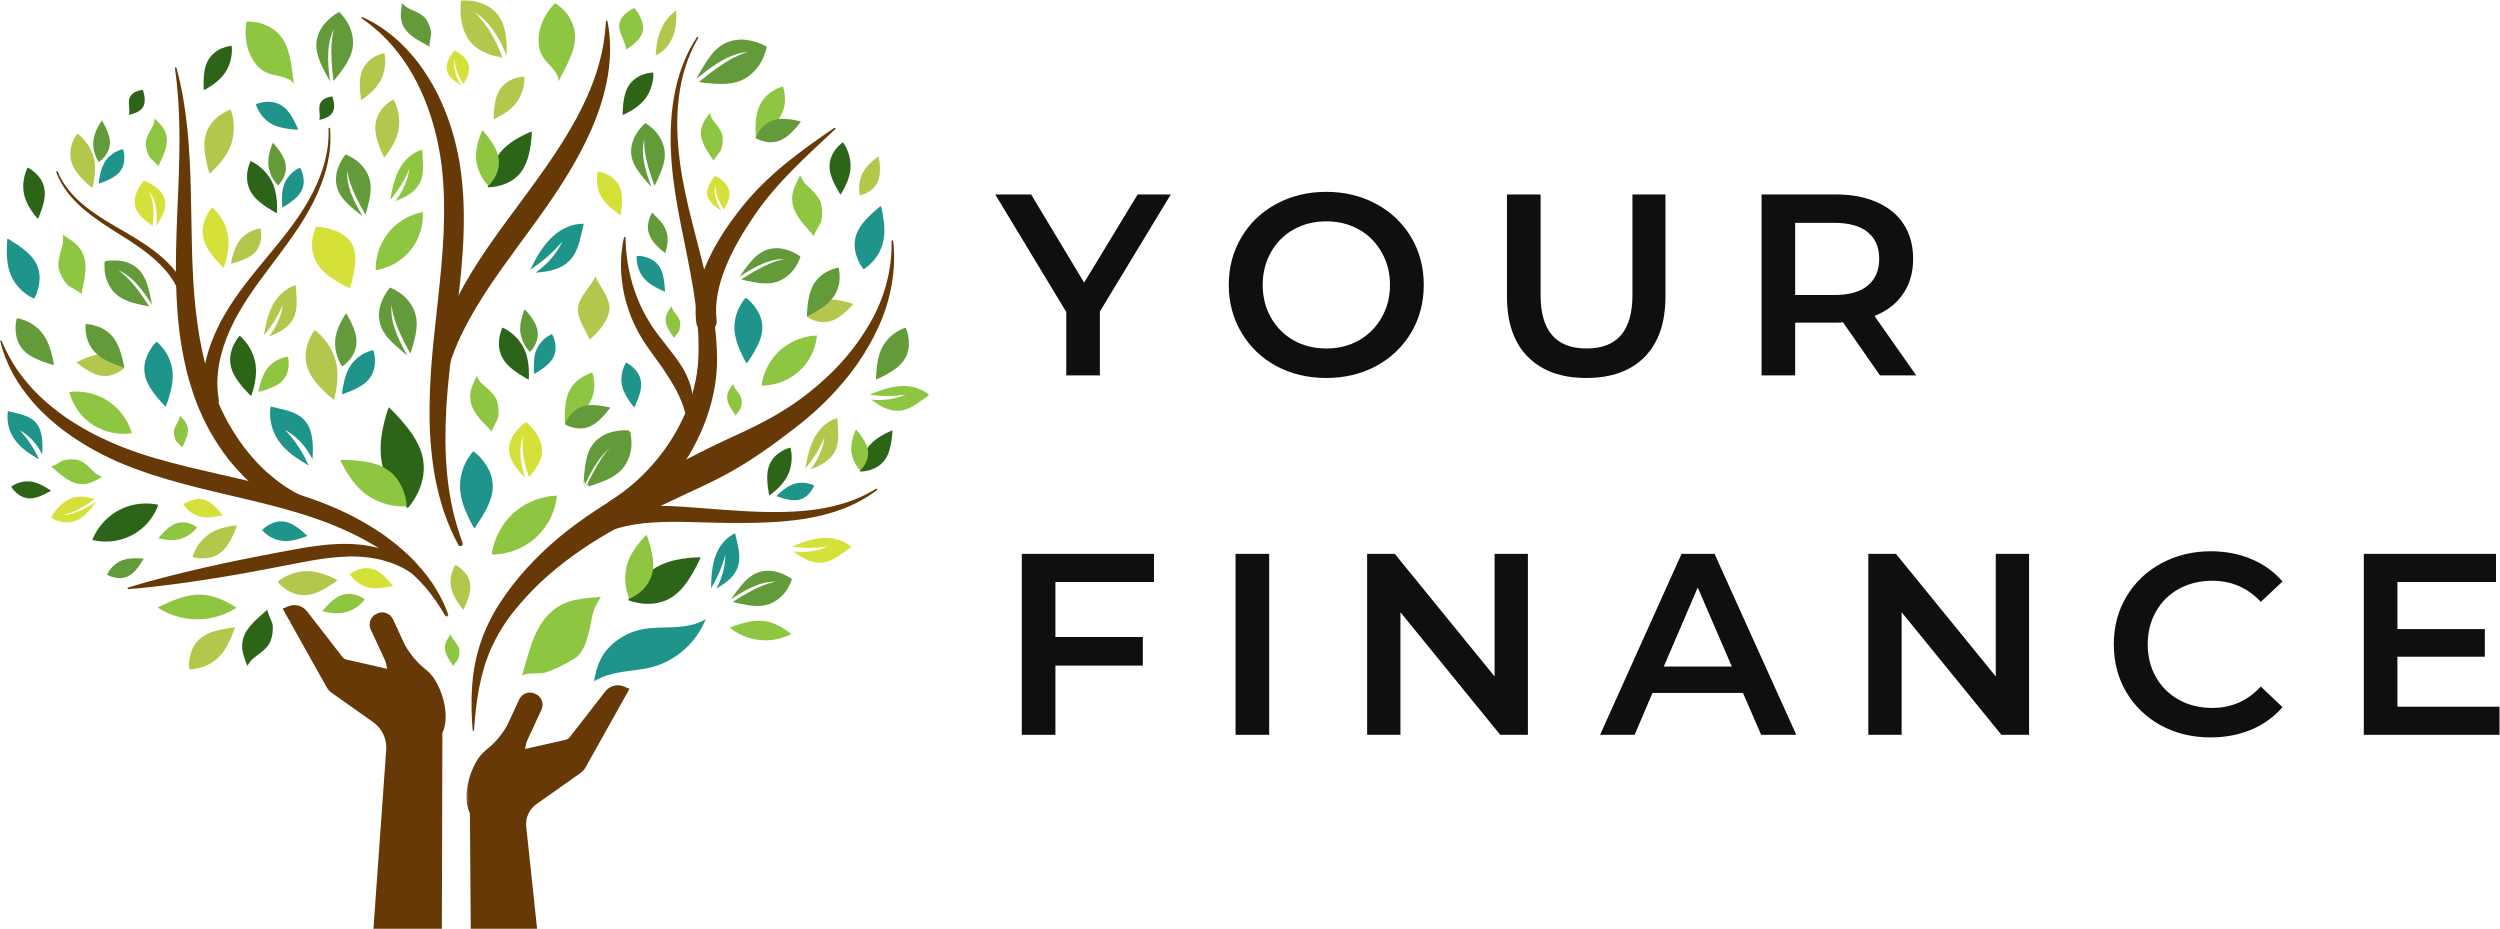<svg width="834" height="310" viewBox="0 0 834 310" fill="none" xmlns="http://www.w3.org/2000/svg">
<path d="M366.922 103.918V125.227H355.706V104.071L332 64.867H343.98L361.671 94.282L379.514 64.867H390.576L366.922 103.918Z" fill="#100F0D"/>
<path d="M442.443 126.094C436.287 126.094 430.73 124.769 425.772 122.118C420.84 119.441 416.965 115.72 414.149 110.953C411.319 106.199 409.917 100.897 409.917 95.047C409.917 89.172 411.319 83.87 414.149 79.141C416.965 74.387 420.84 70.678 425.772 68.028C430.73 65.351 436.287 64 442.443 64C448.586 64 454.13 65.351 459.062 68.028C464.02 70.678 467.907 74.374 470.737 79.09C473.554 83.819 474.968 89.133 474.968 95.047C474.968 100.961 473.554 106.288 470.737 111.004C467.907 115.732 464.02 119.441 459.062 122.118C454.13 124.769 448.586 126.094 442.443 126.094ZM442.443 116.255C446.483 116.255 450.103 115.363 453.302 113.553C456.526 111.718 459.062 109.194 460.898 105.957C462.758 102.694 463.702 99.062 463.702 95.047C463.702 91.007 462.758 87.374 460.898 84.137C459.062 80.874 456.526 78.351 453.302 76.541C450.103 74.744 446.483 73.839 442.443 73.839C438.428 73.839 434.808 74.744 431.584 76.541C428.347 78.351 425.823 80.874 423.988 84.137C422.153 87.374 421.235 91.007 421.235 95.047C421.235 99.062 422.153 102.694 423.988 105.957C425.823 109.194 428.347 111.718 431.584 113.553C434.808 115.363 438.428 116.255 442.443 116.255Z" fill="#100F0D"/>
<path d="M529.186 126.094C520.85 126.094 514.363 123.749 509.711 119.059C505.047 114.369 502.727 107.665 502.727 98.921V64.867H513.943V98.463C513.943 110.328 519.053 116.255 529.288 116.255C539.484 116.255 544.582 110.328 544.582 98.463V64.867H555.594V98.921C555.594 107.665 553.274 114.369 548.66 119.059C544.034 123.749 537.547 126.094 529.186 126.094Z" fill="#100F0D"/>
<path d="M627.163 125.227L614.825 107.537C614.316 107.614 613.525 107.639 612.48 107.639H598.869V125.227H587.653V64.867H612.48C617.706 64.867 622.269 65.733 626.143 67.467C630.043 69.174 633.038 71.634 635.116 74.859C637.18 78.096 638.225 81.92 638.225 86.329C638.225 90.892 637.104 94.792 634.861 98.055C632.643 101.318 629.47 103.765 625.327 105.396L639.245 125.227H627.163ZM626.908 86.329C626.908 82.493 625.633 79.536 623.084 77.459C620.561 75.394 616.865 74.349 611.97 74.349H598.869V98.412H611.97C616.865 98.412 620.561 97.367 623.084 95.251C625.633 93.148 626.908 90.178 626.908 86.329Z" fill="#100F0D"/>
<path d="M352.086 194.153V212.506H381.247V222.039H352.086V245.133H340.871V184.773H384.969V194.153H352.086Z" fill="#100F0D"/>
<path d="M412.181 184.773H423.397V245.133H412.181V184.773Z" fill="#100F0D"/>
<path d="M509.705 184.773V245.133H500.478L467.188 204.247V245.133H456.074V184.773H465.301L498.592 225.659V184.773H509.705Z" fill="#100F0D"/>
<path d="M581.454 231.165H551.273L545.309 245.133H533.787L560.96 184.773H571.971L599.246 245.133H587.52L581.454 231.165ZM577.732 222.345L566.363 195.988L555.046 222.345H577.732Z" fill="#100F0D"/>
<path d="M676.9 184.773V245.133H667.672L634.382 204.247V245.133H623.268V184.773H632.496L665.786 225.659V184.773H676.9Z" fill="#100F0D"/>
<path d="M737.433 246C731.34 246 725.835 244.675 720.915 242.024C716.021 239.347 712.159 235.638 709.342 230.91C706.551 226.194 705.162 220.867 705.162 214.953C705.162 209.039 706.564 203.725 709.393 198.996C712.21 194.28 716.085 190.584 721.017 187.933C725.937 185.257 731.442 183.906 737.535 183.906C742.454 183.906 746.966 184.773 751.044 186.506C755.148 188.214 758.615 190.712 761.444 194L754.205 200.78C749.821 196.09 744.43 193.745 738.044 193.745C733.889 193.745 730.168 194.65 726.88 196.447C723.617 198.257 721.068 200.768 719.233 203.992C717.397 207.229 716.48 210.875 716.48 214.953C716.48 219.031 717.397 222.689 719.233 225.914C721.068 229.113 723.617 231.624 726.88 233.459C730.168 235.269 733.889 236.161 738.044 236.161C744.43 236.161 749.821 233.79 754.205 229.024L761.444 235.906C758.615 239.169 755.148 241.667 751.044 243.4C746.928 245.133 742.39 246 737.433 246Z" fill="#100F0D"/>
<path d="M833.837 235.753V245.133H788.566V184.773H832.664V194.153H799.782V209.855H828.942V219.082H799.782V235.753H833.837Z" fill="#100F0D"/>
<mask id="mask0_89_1835" style="mask-type:luminance" maskUnits="userSpaceOnUse" x="93" y="200" width="57" height="110">
<path d="M93.203 200.472H149.935V310H93.203V200.472Z" fill="white"/>
</mask>
<g mask="url(#mask0_89_1835)">
<path d="M146.347 229.134C144.637 225.44 143.181 224.248 140.754 222.264C138.633 220.501 135.942 217.03 134.781 214.529L131.098 206.572C130.18 204.598 127.826 203.733 125.843 204.651L125.61 204.767C123.626 205.685 122.761 208.039 123.679 210.012L128.365 220.111C128.745 220.934 128.987 222 129.146 223.108L126.581 222.528L115.596 220.037C115.058 219.921 114.583 219.615 114.245 219.182L102.415 203.933C100.938 202.034 98.352 201.348 96.126 202.287L94.3 203.047L108.916 229.165C109.359 229.957 109.971 230.643 110.71 231.17L124.471 240.9C127.447 243 129.093 246.504 128.84 250.134L122.983 332.214L147.349 332.193C147.349 332.193 147.581 245.005 147.581 244.477C149.323 240.953 149.048 234.948 146.347 229.134Z" fill="#673906"/>
</g>
<mask id="mask1_89_1835" style="mask-type:luminance" maskUnits="userSpaceOnUse" x="155" y="227" width="58" height="83">
<path d="M155.338 227.487H212.07V310H155.338V227.487Z" fill="white"/>
</mask>
<g mask="url(#mask1_89_1835)">
<path d="M208.186 229.028C205.96 228.089 203.374 228.775 201.897 230.685L190.056 245.934C189.729 246.366 189.254 246.672 188.716 246.789L177.731 249.279L175.166 249.859C175.325 248.751 175.567 247.696 175.947 246.862L180.633 236.763C181.551 234.779 180.686 232.426 178.702 231.519L178.459 231.403C176.486 230.484 174.132 231.339 173.214 233.323L169.531 241.269C168.37 243.77 165.679 247.263 163.558 249.005C161.131 250.999 159.675 252.192 157.965 255.875C155.264 261.7 154.989 267.694 156.72 271.229C156.72 271.746 156.731 272.253 156.773 272.685L157.195 332.203L181.561 332.224L175.546 275.756C175.24 272.843 176.538 269.984 178.923 268.285L193.602 257.911C194.33 257.384 194.953 256.698 195.396 255.906L210.001 229.788L208.186 229.028Z" fill="#673906"/>
</g>
<path d="M297.98 80.413C299.046 89.984 297.199 99.904 293.179 108.821C291.174 113.285 288.704 117.537 285.897 121.569C283.09 125.6 279.861 129.336 276.431 132.86C274.732 134.644 272.907 136.3 271.081 137.957L268.253 140.353L265.372 142.653C261.489 145.661 257.552 148.594 253.5 151.349C249.448 154.114 245.279 156.657 241.006 158.905C236.732 161.173 232.342 163.126 228.026 165.162C223.709 167.189 219.425 169.194 215.204 171.283L212.038 172.866L208.914 174.491C206.846 175.567 204.809 176.676 202.794 177.836C194.752 182.49 187.165 187.883 180.401 194.193C177.045 197.359 173.9 200.799 171.051 204.408C168.191 208.017 165.838 211.964 163.917 216.154C162.007 220.354 160.741 224.86 159.833 229.471C158.957 234.104 158.472 238.853 158.124 243.623C158.113 243.749 158.007 243.855 157.881 243.834C157.765 243.834 157.67 243.739 157.67 243.623C157.29 238.842 157.163 234.03 157.48 229.165C157.649 226.749 157.913 224.311 158.387 221.905C158.82 219.478 159.453 217.082 160.202 214.729C161.754 210.012 163.97 205.495 166.661 201.316C169.341 197.137 172.38 193.243 175.705 189.592C179.039 185.941 182.606 182.511 186.395 179.345C190.194 176.19 194.172 173.278 198.267 170.555C202.361 167.822 206.561 165.321 210.803 162.957C215.035 160.593 219.298 158.324 223.551 156.119C227.804 153.913 231.993 151.655 236.246 149.586C240.467 147.476 244.773 145.576 249.005 143.561C253.226 141.545 257.394 139.413 261.351 136.934C265.33 134.496 269.023 131.742 272.569 128.734C276.083 125.705 279.449 122.476 282.436 118.899C285.433 115.342 288.134 111.522 290.435 107.449C295.036 99.323 297.653 89.984 297.421 80.455V80.444C297.421 80.296 297.537 80.17 297.695 80.17C297.833 80.17 297.959 80.286 297.98 80.413Z" fill="#673906"/>
<path d="M191.639 176.158C195.449 173.584 199.744 171.716 204.134 170.544C208.534 169.384 213.03 168.909 217.42 168.782C221.821 168.645 226.158 168.93 230.432 169.236C234.716 169.552 238.927 169.922 243.148 170.186C251.611 170.776 260.053 171.156 268.401 170.397C272.58 170.017 276.727 169.31 280.748 168.117C284.779 166.967 288.662 165.268 292.271 163.041C292.398 162.967 292.556 162.999 292.63 163.126C292.704 163.242 292.672 163.39 292.577 163.474C289.179 166.091 285.317 168.149 281.296 169.721C277.244 171.262 273.023 172.296 268.749 173.014C260.201 174.438 251.527 174.491 243 174.449C234.41 174.396 225.894 173.763 217.673 174.312C209.474 174.797 201.601 176.834 195.143 181.34C193.729 182.321 191.787 181.973 190.795 180.559C189.814 179.145 190.162 177.193 191.576 176.211C191.587 176.211 191.587 176.201 191.608 176.201L191.639 176.158Z" fill="#673906"/>
<path d="M203.691 166.988C214.877 159.96 224.005 149.101 229.113 136.659C230.379 133.546 231.371 130.327 232.046 127.056C232.384 125.42 232.616 123.774 232.785 122.117C232.859 121.294 232.922 120.471 232.943 119.606C232.975 118.751 233.028 117.886 233.038 117.031C233.133 110.161 232.384 103.207 231.244 96.263C230.105 89.309 228.596 82.365 227.213 75.337C225.831 68.34 224.575 61.217 224.037 54.02C223.498 46.834 223.583 39.563 224.828 32.439C226.052 25.337 228.511 18.404 232.468 12.41C232.542 12.284 232.711 12.252 232.827 12.336C232.943 12.41 232.975 12.568 232.901 12.684C229.313 18.805 227.276 25.707 226.443 32.682C225.599 39.679 225.883 46.76 226.78 53.735C227.667 60.732 229.239 67.602 230.991 74.493C232.722 81.373 234.611 88.264 236.141 95.313C237.681 102.362 238.863 109.581 239.148 116.957C239.191 117.886 239.18 118.804 239.191 119.732C239.191 120.197 239.212 120.651 239.201 121.125L239.148 122.55C239.053 124.45 238.874 126.339 238.578 128.217C237.998 131.953 237.048 135.625 235.803 139.181C233.302 146.283 229.63 152.932 225.081 158.936C220.512 164.93 215.046 170.291 208.756 174.66C206.667 176.106 203.796 175.599 202.351 173.51C200.905 171.42 201.411 168.55 203.501 167.104C203.554 167.062 203.617 167.03 203.67 166.988H203.691Z" fill="#673906"/>
<mask id="mask2_89_1835" style="mask-type:luminance" maskUnits="userSpaceOnUse" x="0" y="111" width="150" height="95">
<path d="M0 111.322H149.935V205.875H0V111.322Z" fill="white"/>
</mask>
<g mask="url(#mask2_89_1835)">
<path d="M148.478 205.348C146.621 202.076 144.5 199.005 142.126 196.167C139.709 193.349 137.029 190.806 134.2 188.442C128.47 183.788 122.054 180.042 115.332 176.982C101.867 170.829 87.145 167.758 72.371 164.234C64.974 162.471 57.545 160.604 50.21 158.187C46.549 156.952 42.929 155.623 39.33 154.092C35.774 152.51 32.313 150.747 28.957 148.774C25.612 146.779 22.383 144.605 19.343 142.147C18.594 141.545 17.866 140.88 17.117 140.258C16.758 139.941 16.389 139.625 16.019 139.297L14.964 138.295C14.267 137.609 13.529 136.976 12.885 136.248L10.912 134.095C8.4 131.129 6.1 127.985 4.232 124.576C2.417 121.157 0.981 117.559 0.032 113.855C1.12578e-05 113.717 0.084 113.58 0.222 113.538C0.348 113.506 0.475 113.57 0.528 113.696C1.984 117.189 3.778 120.492 5.867 123.574C8.031 126.613 10.437 129.441 13.096 132.026C15.777 134.591 18.647 136.912 21.675 139.055L23.987 140.585C24.746 141.112 25.57 141.545 26.35 142.041C27.131 142.527 27.923 143.012 28.735 143.445C29.548 143.888 30.36 144.342 31.173 144.774C34.466 146.473 37.853 147.961 41.293 149.323C44.733 150.652 48.279 151.824 51.857 152.889C55.445 153.934 59.064 154.852 62.715 155.77C66.367 156.657 70.039 157.49 73.733 158.345C81.12 160.013 88.57 161.701 95.968 163.843C99.661 164.92 103.333 166.133 106.974 167.484C110.594 168.888 114.161 170.439 117.622 172.212C121.073 174.027 124.45 175.99 127.658 178.195C130.855 180.464 133.894 182.912 136.712 185.624C139.498 188.368 142.031 191.355 144.236 194.563C145.26 196.219 146.336 197.834 147.18 199.596C148.109 201.295 148.784 203.11 149.513 204.894C149.629 205.189 149.491 205.527 149.196 205.643C148.922 205.749 148.616 205.643 148.468 205.4L148.478 205.348Z" fill="#673906"/>
</g>
<path d="M141.756 195.291C139.044 192.093 135.509 189.772 131.689 188.22C129.779 187.461 127.784 186.87 125.769 186.447C123.743 186.025 121.695 185.814 119.627 185.698C115.469 185.487 111.29 185.899 107.08 186.49C102.88 187.102 98.68 188.009 94.395 188.801C85.868 190.458 77.331 192.051 68.741 193.349C64.457 194.014 60.151 194.647 55.835 195.175C51.519 195.723 47.192 196.209 42.834 196.525C42.686 196.547 42.56 196.43 42.549 196.283C42.549 196.156 42.623 196.051 42.739 196.008C46.907 194.7 51.118 193.56 55.318 192.473C59.529 191.376 63.76 190.373 67.992 189.402C76.466 187.439 84.982 185.783 93.519 184.168C97.772 183.334 102.078 182.543 106.489 182.005C110.889 181.435 115.406 181.245 119.922 181.678C122.181 181.878 124.45 182.311 126.634 182.912C128.829 183.514 130.982 184.316 133.008 185.361C137.071 187.408 140.743 190.426 143.16 194.278C143.413 194.679 143.286 195.206 142.885 195.449C142.505 195.681 142.031 195.607 141.756 195.291Z" fill="#673906"/>
<path d="M101.518 171.621C99.851 170.998 98.141 170.439 96.527 169.647C94.87 168.94 93.34 168.022 91.767 167.157C88.707 165.289 85.847 163.115 83.188 160.741C80.56 158.314 78.175 155.675 75.959 152.9C73.796 150.082 71.875 147.107 70.113 144.036C68.382 140.944 66.915 137.725 65.607 134.454C64.362 131.14 63.285 127.805 62.41 124.428C61.576 121.03 60.9 117.622 60.352 114.192C59.824 110.763 59.444 107.322 59.191 103.882C58.167 90.132 58.927 76.519 59.476 63.053C60.014 49.577 60.278 36.133 58.368 22.731C58.347 22.594 58.442 22.456 58.579 22.435C58.716 22.414 58.843 22.499 58.874 22.625C59.75 25.907 60.489 29.231 61.09 32.577C61.671 35.932 62.103 39.32 62.483 42.707C63.159 49.493 63.486 56.289 63.644 63.074C64.003 76.645 63.834 90.121 65.28 103.333C65.67 106.626 66.103 109.897 66.662 113.148C67.253 116.387 67.96 119.595 68.815 122.751C69.701 125.885 70.683 129.008 71.844 132.016C73.057 135.013 74.44 137.936 75.97 140.785C77.542 143.603 79.284 146.326 81.204 148.901C83.146 151.454 85.235 153.892 87.525 156.129C89.836 158.335 92.306 160.361 94.933 162.155C96.284 162.989 97.603 163.886 99.038 164.593C100.41 165.405 101.888 165.996 103.333 166.671L103.555 166.777C104.874 167.389 105.444 168.961 104.832 170.27C104.251 171.526 102.795 172.096 101.518 171.621Z" fill="#673906"/>
<path d="M152.91 181.783C151.022 178.311 149.449 174.649 148.151 170.903C146.874 167.136 145.935 163.263 145.154 159.348C144.426 155.443 143.983 151.486 143.645 147.529C143.339 143.571 143.265 139.603 143.297 135.646C143.36 131.689 143.497 127.732 143.761 123.806C144.057 119.87 144.394 115.965 144.806 112.071C145.207 108.188 145.629 104.304 146.062 100.442C146.473 96.59 146.874 92.738 147.223 88.897C147.55 85.056 147.824 81.236 148.003 77.416C148.141 73.596 148.204 69.775 148.109 65.976C147.972 62.188 147.729 58.389 147.254 54.664C146.758 50.928 146.03 47.224 145.112 43.562C144.131 39.921 142.98 36.323 141.535 32.83C140.068 29.358 138.4 25.949 136.385 22.741C134.369 19.544 132.09 16.494 129.483 13.687C128.132 12.347 126.813 10.933 125.315 9.73C123.901 8.411 122.297 7.355 120.745 6.163L120.724 6.152C120.608 6.057 120.587 5.899 120.672 5.783C120.756 5.677 120.893 5.656 120.999 5.709C122.75 6.596 124.544 7.45 126.191 8.548C127.911 9.571 129.441 10.827 131.034 12.03C134.095 14.605 136.86 17.539 139.34 20.694C141.777 23.892 143.877 27.332 145.756 30.888C147.56 34.487 149.069 38.222 150.336 42.042C151.581 45.873 152.499 49.799 153.238 53.756C153.881 57.745 154.325 61.724 154.546 65.713C154.968 73.701 154.641 81.647 153.934 89.499C152.552 105.201 149.829 120.513 148.9 135.826C148.689 139.656 148.594 143.487 148.594 147.318C148.637 151.138 148.848 154.958 149.206 158.757C149.597 162.566 150.23 166.334 151.032 170.08C151.897 173.805 153.005 177.488 154.325 181.118V181.139C154.472 181.54 154.272 181.984 153.86 182.131C153.491 182.279 153.09 182.11 152.91 181.783Z" fill="#673906"/>
<path d="M144.933 134.749C144.838 133.989 144.753 133.229 144.679 132.47L144.553 130.169V127.858L144.658 125.547C144.859 122.466 145.365 119.405 146.083 116.398C147.539 110.383 149.871 104.642 152.636 99.186C158.208 88.285 165.416 78.566 172.433 69.079C179.451 59.592 186.395 50.21 191.956 40.09C194.731 35.035 197.137 29.791 198.921 24.303C199.818 21.559 200.535 18.752 201.095 15.893L201.464 13.729L201.749 11.555L201.981 9.36C202.023 8.622 202.076 7.883 202.129 7.134V7.123C202.139 6.975 202.266 6.87 202.414 6.88C202.53 6.891 202.625 6.986 202.646 7.102C202.794 7.83 202.92 8.569 203.047 9.318L203.321 11.566L203.469 13.835L203.532 16.114C203.554 19.153 203.269 22.214 202.783 25.232C201.781 31.289 199.881 37.167 197.475 42.771C192.61 54.009 185.846 64.14 178.892 73.796C171.927 83.452 164.73 92.707 158.82 102.595C152.911 112.451 148.288 123.057 147.339 134.696V134.707C147.286 135.372 146.695 135.878 146.03 135.825C145.45 135.773 144.996 135.319 144.933 134.749Z" fill="#673906"/>
<path d="M67.865 134C67.591 131.731 67.517 129.441 67.633 127.183C67.791 124.924 68.118 122.698 68.604 120.524C69.11 118.35 69.765 116.229 70.535 114.161C71.316 112.103 72.213 110.087 73.194 108.135C74.197 106.193 75.284 104.304 76.434 102.468C77.595 100.632 78.819 98.859 80.075 97.118C82.618 93.646 85.309 90.343 88.011 87.071C93.403 80.539 98.859 74.102 102.974 66.789C103.998 64.963 104.948 63.095 105.792 61.185C106.626 59.265 107.364 57.302 107.966 55.297C108.546 53.281 109 51.234 109.306 49.166C109.57 47.087 109.676 44.987 109.602 42.887V42.876C109.602 42.728 109.707 42.612 109.855 42.602C109.992 42.602 110.119 42.707 110.119 42.844C110.288 44.976 110.277 47.118 110.108 49.25C109.897 51.382 109.528 53.492 109.032 55.582C108.504 57.661 107.839 59.697 107.08 61.702C106.309 63.708 105.412 65.66 104.462 67.57C100.579 75.242 95.313 82.059 90.248 88.823C85.172 95.577 80.17 102.362 76.803 109.866C75.97 111.744 75.21 113.643 74.577 115.575C73.975 117.506 73.458 119.469 73.089 121.442C72.751 123.415 72.551 125.399 72.498 127.373C72.498 129.346 72.646 131.309 72.962 133.219L72.973 133.272C73.205 134.675 72.255 136.005 70.852 136.237C69.448 136.469 68.118 135.52 67.886 134.116C67.876 134.084 67.865 134.032 67.865 134Z" fill="#673906"/>
<path d="M228.574 137.63C227.888 135.118 226.991 132.902 225.883 130.728C224.775 128.576 223.498 126.497 222.116 124.397C219.383 120.165 215.837 116.06 213.104 111.132C211.753 108.684 210.603 106.13 209.727 103.502C208.83 100.875 208.123 98.194 207.722 95.472C207.511 94.11 207.353 92.749 207.247 91.388C207.163 90.016 207.142 88.644 207.173 87.293C207.237 84.57 207.553 81.858 208.155 79.241C208.186 79.104 208.323 79.009 208.461 79.041C208.587 79.062 208.661 79.167 208.672 79.294C208.724 81.953 208.936 84.581 209.315 87.156C209.505 88.443 209.738 89.731 210.033 90.987C210.307 92.253 210.624 93.509 210.993 94.743C211.743 97.213 212.608 99.619 213.684 101.93C214.761 104.241 215.974 106.468 217.357 108.578C220.079 112.799 223.678 116.651 226.823 121.284C228.374 123.605 229.693 126.201 230.463 129.019C231.223 131.826 231.434 134.907 230.548 137.704C230.379 138.242 229.809 138.548 229.271 138.379C228.933 138.274 228.68 137.999 228.595 137.683L228.574 137.63Z" fill="#673906"/>
<path d="M232.278 107.66C231.804 103.914 232.141 100.157 232.891 96.601C233.661 93.055 234.874 89.667 236.373 86.481C239.349 80.085 243.285 74.387 247.517 69.058C249.67 66.367 251.991 63.813 254.429 61.407C256.877 59.011 259.41 56.743 262.027 54.6C267.261 50.295 272.77 46.443 278.32 42.665C278.437 42.591 278.605 42.612 278.69 42.728C278.764 42.844 278.743 42.982 278.648 43.077C273.751 47.667 268.812 52.194 264.159 56.922C259.515 61.671 255.199 66.641 251.558 72.034C247.865 77.458 244.53 83.104 242.124 88.981C239.75 94.849 238.336 101.012 239.053 106.847C239.286 108.705 237.956 110.414 236.088 110.636C234.22 110.868 232.521 109.538 232.289 107.671L232.278 107.66Z" fill="#673906"/>
<path d="M60.415 99.766C59.275 95.092 56.321 90.965 52.711 87.557C49.092 84.117 44.86 81.288 40.544 78.597C36.207 75.885 31.827 73.142 27.891 69.775C25.939 68.097 24.103 66.251 22.53 64.193C20.947 62.135 19.649 59.856 18.773 57.428C18.721 57.291 18.795 57.144 18.921 57.101C19.058 57.049 19.206 57.112 19.259 57.239C21.148 61.966 24.641 65.829 28.577 68.952C32.545 72.108 36.956 74.651 41.378 77.204C45.82 79.769 50.253 82.492 54.189 85.953C56.141 87.694 57.977 89.625 59.518 91.81C61.059 93.984 62.304 96.442 63.053 99.059V99.07C63.254 99.798 62.842 100.547 62.114 100.748C61.386 100.959 60.637 100.537 60.436 99.809C60.425 99.809 60.425 99.777 60.415 99.766Z" fill="#673906"/>
<path d="M214.792 33.495C214.022 34.371 213.157 35.141 212.312 35.774C211.479 36.397 210.687 36.882 210.022 37.241C209.358 37.589 208.777 37.885 208.355 38.106C207.944 38.307 207.711 38.391 207.711 38.391C207.711 38.391 207.69 37.062 207.859 35.162C208.049 33.284 208.397 30.825 209.632 28.756C210.244 27.733 211.057 26.899 211.954 26.234C212.83 25.591 213.822 25.042 214.697 24.799C216.46 24.229 217.948 24.187 217.948 24.187C217.948 24.187 217.979 24.546 217.969 25.137C217.958 25.717 217.895 26.54 217.684 27.501C217.283 29.411 216.365 31.69 214.792 33.495Z" fill="#2D6518"/>
<path d="M74.735 24.746C74.028 25.675 73.194 26.498 72.413 27.184C71.622 27.86 70.862 28.387 70.219 28.799C69.575 29.189 69.016 29.516 68.615 29.77C68.213 29.991 67.981 30.097 67.981 30.097C67.981 30.097 67.876 28.767 67.928 26.867C67.992 24.968 68.182 22.499 69.279 20.367C69.828 19.291 70.577 18.415 71.421 17.697C72.266 16.99 73.216 16.389 74.07 16.082C75.79 15.397 77.278 15.259 77.278 15.259C77.278 15.259 77.331 15.618 77.363 16.199C77.384 16.779 77.373 17.602 77.226 18.573C76.972 20.515 76.181 22.847 74.735 24.746Z" fill="#2D6518"/>
<path d="M171.768 34.856C170.998 35.742 170.133 36.513 169.289 37.135C168.455 37.769 167.663 38.243 166.999 38.613C166.334 38.961 165.753 39.257 165.331 39.468C164.92 39.668 164.687 39.763 164.687 39.763C164.687 39.763 164.666 38.423 164.835 36.534C165.025 34.645 165.373 32.197 166.608 30.128C167.22 29.105 168.033 28.261 168.93 27.606C169.806 26.962 170.798 26.414 171.673 26.16C173.436 25.601 174.924 25.548 174.924 25.548C174.924 25.548 174.955 25.907 174.945 26.498C174.934 27.089 174.871 27.912 174.66 28.872C174.259 30.772 173.341 33.051 171.768 34.856Z" fill="#B4C74C"/>
<path d="M132.786 44.079C132.459 45.356 131.974 46.57 131.457 47.625C130.94 48.67 130.391 49.556 129.905 50.263C129.42 50.949 128.987 51.54 128.671 51.962C128.365 52.384 128.164 52.595 128.164 52.595C128.164 52.595 127.468 51.266 126.687 49.282C125.916 47.287 125.019 44.649 125.199 41.947C125.304 40.597 125.684 39.352 126.244 38.233C126.803 37.135 127.52 36.08 128.27 35.394C129.747 33.938 131.225 33.136 131.225 33.136C131.225 33.136 131.436 33.474 131.72 34.075C132.005 34.677 132.364 35.531 132.639 36.597C133.219 38.718 133.441 41.473 132.786 44.079Z" fill="#B4C74C"/>
<path d="M76.698 49.176C76.107 50.559 75.326 51.846 74.545 52.933C73.775 54.031 72.994 54.928 72.308 55.645C71.622 56.321 71.031 56.922 70.599 57.344C70.176 57.756 69.913 57.956 69.913 57.956C69.913 57.956 69.374 56.331 68.847 53.935C68.34 51.54 67.812 48.395 68.509 45.377C68.868 43.868 69.533 42.538 70.377 41.367C71.211 40.238 72.213 39.172 73.184 38.539C75.126 37.157 76.941 36.513 76.941 36.513C76.941 36.513 77.12 36.935 77.331 37.674C77.542 38.391 77.785 39.436 77.901 40.692C78.175 43.193 77.922 46.359 76.698 49.176Z" fill="#B4C74C"/>
<path d="M126.655 27.395C126.043 28.387 125.304 29.295 124.587 30.055C123.869 30.804 123.173 31.416 122.582 31.88C121.98 32.334 121.453 32.724 121.083 33.009C120.714 33.273 120.492 33.41 120.492 33.41C120.492 33.41 120.25 32.102 120.102 30.192C119.975 28.303 119.912 25.823 120.788 23.586C121.22 22.467 121.875 21.517 122.656 20.705C123.415 19.924 124.302 19.217 125.114 18.837C126.761 17.982 128.228 17.697 128.228 17.697C128.228 17.697 128.322 18.035 128.396 18.626C128.491 19.206 128.555 20.029 128.512 21.011C128.439 22.952 127.9 25.358 126.655 27.395Z" fill="#B4C74C"/>
<path d="M185.244 1.045C185.244 1.045 185.761 1.361 186.511 1.952C187.26 2.575 188.231 3.366 189.128 4.601C190.932 6.997 192.273 10.268 191.745 13.982C191.354 16.906 190.056 19.713 188.948 22.034C188.379 23.195 187.83 24.229 187.376 25.105C186.922 25.949 186.532 26.762 186.268 27.268C186.564 25.622 185.424 24.05 183.883 22.288C182.374 20.673 180.38 18.668 179.884 15.998C179.556 14.162 179.599 12.241 179.957 10.511C180.306 8.759 180.971 7.102 181.73 5.677C182.501 4.263 183.366 3.008 184.062 2.269C184.748 1.488 185.244 1.045 185.244 1.045Z" fill="#8EC641"/>
<path d="M82.27 7.218C82.27 7.218 82.882 7.186 83.832 7.239C84.802 7.324 86.058 7.419 87.493 7.936C90.343 8.875 93.308 10.806 94.996 14.151C96.337 16.768 96.885 19.808 97.287 22.351C97.487 23.628 97.635 24.789 97.751 25.77C97.856 26.73 98.015 27.617 98.078 28.176C97.382 26.646 95.556 26.002 93.276 25.443C91.124 24.957 88.338 24.462 86.406 22.551C85.098 21.232 84.032 19.628 83.336 18.003C82.629 16.357 82.217 14.626 82.038 13.012C81.869 11.418 81.858 9.899 82.006 8.896C82.122 7.862 82.27 7.218 82.27 7.218Z" fill="#8EC641"/>
<path d="M255.811 15.618C255.811 15.618 255.252 15.259 254.313 14.806C253.321 14.383 251.938 13.877 250.398 13.55C249.617 13.381 248.815 13.265 247.981 13.212C247.137 13.17 246.24 13.223 245.374 13.36C243.633 13.613 241.955 14.236 240.446 15.28C238.061 16.948 236.404 19.354 235.106 21.422C234.79 21.939 234.494 22.446 234.22 22.921C233.935 23.406 233.661 23.87 233.407 24.314C232.922 25.169 232.542 25.876 232.278 26.372C233.534 25.337 235.845 23.385 238.811 21.443C241.776 19.523 245.406 17.623 249.669 17.296C249.669 17.296 247.633 17.739 244.615 19.333C241.575 20.884 237.629 23.66 233.133 27.363C234.231 27.543 236.109 27.796 238.441 27.912C240.626 28.06 243.285 28.102 245.923 27.321C249.448 26.287 252.149 23.66 253.796 20.905C255.315 18.235 255.811 15.618 255.811 15.618Z" fill="#639B3A"/>
<path d="M113.169 4C113.169 4 112.63 4.253 111.828 4.749C111.026 5.308 109.971 6.131 108.99 7.155C108.483 7.661 107.998 8.231 107.565 8.833C107.132 9.455 106.742 10.173 106.425 10.901C105.792 12.357 105.454 13.94 105.528 15.597C105.666 18.214 106.71 20.652 107.671 22.636C107.924 23.132 108.156 23.596 108.399 24.039C108.641 24.493 108.863 24.926 109.074 25.327C109.486 26.108 109.844 26.741 110.098 27.184C109.908 25.728 109.528 23.016 109.465 19.818C109.422 16.621 109.707 12.938 111.501 9.519C111.501 9.519 110.868 11.281 110.636 14.362C110.362 17.433 110.594 21.781 111.269 27.005C111.944 26.255 113.042 24.947 114.245 23.206C115.416 21.612 116.714 19.586 117.379 17.191C118.287 14.004 117.569 10.669 116.239 8.083C114.941 5.635 113.169 4 113.169 4Z" fill="#639B3A"/>
<path d="M210.265 144.109C210.265 144.109 209.664 144.025 208.724 144.004C207.743 144.036 206.413 144.141 205.031 144.468C204.335 144.627 203.617 144.827 202.92 145.101C202.213 145.386 201.496 145.777 200.831 146.21C199.501 147.075 198.351 148.225 197.507 149.65C196.188 151.929 195.734 154.536 195.47 156.72C195.396 157.269 195.354 157.797 195.301 158.293C195.259 158.799 195.217 159.284 195.164 159.738C195.09 160.625 195.048 161.342 195.016 161.859C195.65 160.53 196.81 158.05 198.509 155.338C200.219 152.647 202.467 149.702 205.854 147.824C205.854 147.824 204.356 148.953 202.477 151.402C200.567 153.829 198.383 157.596 196.093 162.345C197.074 162.081 198.71 161.574 200.662 160.783C202.519 160.086 204.714 159.105 206.582 157.459C209.083 155.274 210.297 152.098 210.603 149.207C210.846 146.442 210.265 144.109 210.265 144.109Z" fill="#639B3A"/>
<path d="M209.896 143.624C209.896 143.624 209.305 143.54 208.355 143.519C207.384 143.55 206.054 143.656 204.661 143.983C203.965 144.141 203.258 144.342 202.561 144.616C201.854 144.901 201.137 145.291 200.472 145.724C199.142 146.589 197.992 147.74 197.148 149.164C195.829 151.444 195.375 154.05 195.101 156.235C195.037 156.783 194.985 157.311 194.942 157.807C194.89 158.314 194.847 158.799 194.805 159.253C194.731 160.139 194.679 160.857 194.657 161.374C195.28 160.044 196.451 157.564 198.14 154.852C199.86 152.161 202.108 149.217 205.485 147.339C205.485 147.339 203.986 148.468 202.108 150.916C200.208 153.343 198.013 157.111 195.734 161.859C196.705 161.596 198.34 161.089 200.293 160.298C202.15 159.601 204.355 158.62 206.213 156.973C208.714 154.789 209.938 151.613 210.244 148.721C210.487 145.956 209.896 143.624 209.896 143.624Z" fill="#639B3A"/>
<path d="M130.137 95.925C130.137 95.925 129.726 96.358 129.167 97.118C128.628 97.93 127.953 99.081 127.415 100.4C127.14 101.054 126.898 101.761 126.718 102.489C126.549 103.238 126.454 104.051 126.423 104.832C126.37 106.415 126.655 108.019 127.341 109.528C128.438 111.923 130.306 113.781 131.942 115.269C132.354 115.638 132.755 115.976 133.134 116.292C133.514 116.63 133.894 116.946 134.232 117.242C134.918 117.812 135.488 118.266 135.889 118.582C135.171 117.295 133.799 114.92 132.565 111.976C131.34 109.021 130.232 105.497 130.633 101.645C130.633 101.645 130.697 103.523 131.615 106.468C132.512 109.422 134.337 113.38 136.891 117.981C137.239 117.031 137.767 115.395 138.253 113.348C138.738 111.427 139.202 109.064 138.938 106.605C138.59 103.291 136.691 100.474 134.506 98.553C132.385 96.78 130.137 95.925 130.137 95.925Z" fill="#639B3A"/>
<path d="M267.039 85.626C267.039 85.626 266.617 85.277 265.889 84.824C265.119 84.38 264.021 83.832 262.787 83.42C262.164 83.22 261.51 83.051 260.824 82.924C260.138 82.808 259.389 82.776 258.671 82.808C257.215 82.861 255.769 83.209 254.429 83.937C252.318 85.088 250.735 86.924 249.48 88.507C249.163 88.908 248.878 89.287 248.604 89.657C248.329 90.026 248.055 90.385 247.812 90.723C247.327 91.388 246.947 91.926 246.694 92.316C247.812 91.578 249.902 90.184 252.508 88.855C255.136 87.557 258.291 86.322 261.837 86.449C261.837 86.449 260.117 86.628 257.489 87.652C254.851 88.654 251.347 90.575 247.306 93.213C248.192 93.466 249.712 93.846 251.611 94.152C253.395 94.49 255.59 94.754 257.827 94.353C260.824 93.825 263.283 91.915 264.897 89.794C266.396 87.747 267.039 85.626 267.039 85.626Z" fill="#639B3A"/>
<path d="M115.3 51.54C115.3 51.54 114.931 51.941 114.435 52.648C113.96 53.397 113.369 54.463 112.894 55.687C112.662 56.299 112.451 56.943 112.303 57.618C112.156 58.294 112.092 59.043 112.071 59.761C112.061 61.217 112.345 62.673 113 64.045C114.055 66.209 115.807 67.886 117.326 69.216C117.717 69.543 118.076 69.849 118.434 70.134C118.793 70.44 119.141 70.715 119.469 70.978C120.102 71.495 120.629 71.897 120.999 72.181C120.313 71.01 119.025 68.868 117.833 66.198C116.651 63.517 115.575 60.309 115.86 56.774C115.86 56.774 115.965 58.494 116.862 61.164C117.727 63.855 119.49 67.443 121.917 71.601C122.223 70.725 122.666 69.227 123.067 67.338C123.479 65.575 123.859 63.401 123.563 61.154C123.194 58.136 121.389 55.592 119.353 53.872C117.379 52.279 115.3 51.54 115.3 51.54Z" fill="#639B3A"/>
<path d="M215.32 41.072C215.32 41.072 214.887 41.409 214.265 42.011C213.674 42.676 212.903 43.625 212.217 44.744C211.88 45.303 211.574 45.905 211.299 46.538C211.046 47.182 210.846 47.91 210.708 48.617C210.445 50.052 210.455 51.54 210.867 52.996C211.531 55.318 212.967 57.27 214.233 58.832C214.55 59.233 214.866 59.592 215.162 59.94C215.468 60.288 215.753 60.626 216.027 60.953C216.565 61.565 217.008 62.051 217.336 62.388C216.861 61.133 215.964 58.79 215.246 55.951C214.55 53.112 214.054 49.757 214.951 46.337C214.951 46.337 214.74 48.047 215.162 50.833C215.563 53.64 216.66 57.471 218.338 61.998C218.781 61.185 219.488 59.792 220.206 57.998C220.923 56.331 221.673 54.263 221.778 51.994C221.937 48.955 220.607 46.137 218.897 44.09C217.23 42.169 215.32 41.072 215.32 41.072Z" fill="#639B3A"/>
<path d="M264.201 193.233C264.201 193.233 263.779 192.874 263.05 192.42C262.28 191.977 261.183 191.439 259.948 191.027C259.325 190.816 258.671 190.647 257.985 190.521C257.299 190.415 256.55 190.373 255.832 190.405C254.376 190.458 252.93 190.806 251.601 191.534C249.48 192.695 247.897 194.52 246.641 196.103C246.324 196.504 246.039 196.884 245.765 197.254C245.491 197.623 245.227 197.982 244.973 198.319C244.488 198.984 244.108 199.522 243.855 199.913C244.973 199.174 247.063 197.781 249.68 196.452C252.297 195.154 255.452 193.919 258.998 194.045C258.998 194.045 257.278 194.225 254.65 195.259C252.012 196.251 248.509 198.172 244.467 200.81C245.353 201.063 246.873 201.443 248.772 201.749C250.556 202.087 252.751 202.361 254.988 201.95C257.985 201.422 260.444 199.512 262.058 197.391C263.557 195.343 264.201 193.233 264.201 193.233Z" fill="#639B3A"/>
<mask id="mask3_89_1835" style="mask-type:luminance" maskUnits="userSpaceOnUse" x="152" y="0" width="20" height="20">
<path d="M152.636 0H171.547V19.47H152.636V0Z" fill="white"/>
</mask>
<g mask="url(#mask3_89_1835)">
<path d="M153.818 0.179C153.818 0.179 154.367 0.095 155.232 0.063C156.129 0.074 157.396 0.222 158.757 0.538C160.118 0.855 161.585 1.372 162.946 2.163C164.287 2.923 165.595 4.158 166.545 5.572C168.064 7.872 168.624 10.542 168.866 12.885C169.088 15.238 169.067 17.444 169.004 18.594C168.434 17.148 167.326 14.51 165.595 11.703C163.854 8.896 161.469 5.931 158.155 3.989C158.155 3.989 159.643 5.16 161.543 7.693C163.463 10.215 165.732 14.13 167.716 19.354C167.146 19.238 166.429 19.069 165.585 18.816C164.783 18.626 163.896 18.394 162.946 18.035C161.057 17.338 158.968 16.241 157.279 14.394C155.021 11.925 154.008 8.453 153.734 5.498C153.428 2.564 153.818 0.179 153.818 0.179Z" fill="#B4C74C"/>
</g>
<path d="M238.621 58.727C238.621 58.727 238.378 58.938 238.04 59.307C237.702 59.697 237.28 60.267 236.911 60.943C236.531 61.618 236.193 62.388 236.014 63.18C235.835 63.961 235.866 64.868 236.098 65.66C236.499 66.937 237.418 67.907 238.325 68.657C239.233 69.395 240.172 69.986 240.689 70.282C240.288 69.638 239.591 68.446 239.064 66.926C238.526 65.417 238.167 63.581 238.599 61.629C238.599 61.629 238.536 62.589 238.884 64.098C239.233 65.618 240.035 67.654 241.491 69.934C241.66 69.67 241.86 69.311 242.071 68.878C242.293 68.488 242.525 68.034 242.747 67.538C243.158 66.525 243.485 65.333 243.338 64.108C243.137 62.462 242.05 61.08 240.9 60.141C239.781 59.212 238.621 58.727 238.621 58.727Z" fill="#D5E139"/>
<path d="M151.718 16.895C151.718 16.895 151.486 17.106 151.138 17.476C150.81 17.866 150.388 18.446 150.008 19.111C149.629 19.787 149.291 20.557 149.122 21.359C148.932 22.14 148.964 23.037 149.206 23.828C149.607 25.116 150.515 26.087 151.423 26.825C152.33 27.575 153.28 28.166 153.786 28.461C153.396 27.807 152.689 26.614 152.161 25.105C151.634 23.586 151.275 21.749 151.707 19.797C151.707 19.797 151.634 20.757 151.992 22.267C152.33 23.786 153.132 25.833 154.599 28.113C154.757 27.838 154.958 27.48 155.169 27.058C155.401 26.667 155.633 26.213 155.844 25.707C156.266 24.704 156.593 23.512 156.435 22.277C156.245 20.631 155.148 19.248 154.008 18.309C152.879 17.381 151.718 16.895 151.718 16.895Z" fill="#D5E139"/>
<path d="M259.98 39.415C259.23 40.523 258.323 41.452 257.436 42.232C256.518 43.045 255.6 43.731 254.809 44.29C253.215 45.419 252.128 46.01 252.128 46.01C252.128 46.01 252.107 45.683 252.086 45.124C252.054 44.575 252.023 43.794 252.033 42.834C252.075 40.924 252.192 38.275 253.162 35.774C254.133 33.273 256.001 31.458 257.806 30.35C258.692 29.791 259.547 29.4 260.191 29.147C260.507 29.02 260.771 28.936 260.94 28.883C261.119 28.841 261.214 28.82 261.214 28.82C261.214 28.82 261.784 30.413 261.868 32.503C261.921 33.547 261.847 34.708 261.552 35.89C261.256 37.104 260.739 38.307 259.98 39.415Z" fill="#8EC641"/>
<path d="M258.703 39.89C259.79 39.636 260.866 39.605 261.847 39.657C262.86 39.7 263.81 39.826 264.602 39.964C266.206 40.227 267.208 40.523 267.208 40.523C267.208 40.523 267.029 40.755 266.744 41.135C266.459 41.515 266.037 42.053 265.488 42.665C264.401 43.9 262.85 45.546 260.866 46.57C258.872 47.593 256.719 47.614 254.988 47.192C254.133 47.002 253.384 46.717 252.856 46.475C252.582 46.359 252.382 46.253 252.244 46.179C252.118 46.095 252.044 46.053 252.044 46.053C252.044 46.053 252.582 44.649 253.69 43.224C254.249 42.517 254.935 41.8 255.78 41.209C256.634 40.607 257.626 40.143 258.703 39.89Z" fill="#639B3A"/>
<path d="M276.273 100.041C277.381 99.883 278.437 99.946 279.418 100.083C280.42 100.231 281.36 100.431 282.141 100.642C283.702 101.043 284.684 101.423 284.684 101.423C284.684 101.423 284.483 101.645 284.167 101.993C283.85 102.341 283.375 102.837 282.784 103.397C281.581 104.526 279.893 106.045 277.824 106.879C275.746 107.723 273.593 107.544 271.915 106.985C271.081 106.71 270.364 106.362 269.857 106.077C269.593 105.94 269.403 105.813 269.287 105.718C269.161 105.623 269.087 105.571 269.087 105.571C269.087 105.571 269.752 104.23 270.986 102.911C271.598 102.246 272.358 101.603 273.245 101.086C274.152 100.568 275.176 100.189 276.273 100.041Z" fill="#B4C74C"/>
<path d="M277.582 99.693C276.737 100.727 275.745 101.571 274.796 102.268C273.804 102.985 272.833 103.597 271.999 104.083C270.311 105.064 269.171 105.56 269.171 105.56C269.171 105.56 269.182 105.233 269.203 104.674C269.224 104.125 269.266 103.333 269.361 102.373C269.572 100.474 269.92 97.856 271.113 95.45C272.305 93.044 274.321 91.398 276.22 90.448C277.16 89.974 278.046 89.667 278.711 89.467C279.038 89.372 279.302 89.309 279.481 89.287C279.661 89.256 279.756 89.235 279.756 89.235C279.756 89.235 280.188 90.871 280.093 92.96C280.04 94.005 279.872 95.155 279.471 96.305C279.048 97.487 278.436 98.648 277.582 99.693Z" fill="#639B3A"/>
<path d="M285.813 77.859C286.953 75.031 289.126 72.899 290.825 71.284C291.68 70.482 292.429 69.839 292.968 69.395C293.506 68.952 293.844 68.678 293.844 68.678C293.844 68.678 294.234 69.86 294.551 71.907C294.582 72.16 294.624 72.435 294.656 72.709C294.698 72.973 294.751 73.247 294.783 73.522C294.867 74.091 294.941 74.704 294.983 75.347C295.068 76.656 295.068 78.102 294.836 79.621C294.371 82.65 292.904 85.288 291.3 87.082C289.728 88.876 288.103 89.847 288.103 89.847C288.103 89.847 287.776 89.478 287.343 88.834C286.9 88.19 286.393 87.156 285.961 86.006C285.528 84.845 285.18 83.547 285.106 82.154C285.053 80.729 285.264 79.273 285.813 77.859Z" fill="#1F948A"/>
<path d="M206.846 62.652C207.659 64.794 207.553 67.084 207.426 68.847C207.363 69.723 207.268 70.461 207.205 70.978C207.131 71.495 207.089 71.823 207.089 71.823C207.089 71.823 206.276 71.369 205.052 70.398C204.904 70.271 204.746 70.145 204.588 70.007C204.429 69.881 204.261 69.754 204.102 69.628C203.765 69.353 203.416 69.058 203.058 68.72C202.35 68.045 201.612 67.243 200.979 66.282C199.681 64.372 199.153 62.167 199.132 60.362C199.079 58.568 199.491 57.207 199.491 57.207C199.491 57.207 199.849 57.249 200.419 57.376C201 57.502 201.802 57.83 202.625 58.23C203.459 58.653 204.313 59.191 205.052 59.929C205.801 60.689 206.434 61.597 206.846 62.652Z" fill="#D5E139"/>
<path d="M117.928 82.502C119.046 85.552 118.434 89.003 117.896 91.651C117.622 92.971 117.316 94.089 117.105 94.88C116.873 95.672 116.735 96.147 116.735 96.147C116.735 96.147 115.311 95.619 113.264 94.385C113 94.216 112.736 94.057 112.462 93.889C112.198 93.73 111.913 93.561 111.638 93.393C111.069 93.055 110.488 92.654 109.897 92.221C108.715 91.345 107.491 90.269 106.489 88.96C104.462 86.333 103.882 83.135 104.156 80.444C104.389 77.764 105.381 75.653 105.381 75.653C105.381 75.653 106.045 75.653 107.069 75.748C108.093 75.833 109.507 76.17 110.952 76.635C112.398 77.12 113.876 77.774 115.11 78.745C116.377 79.748 117.369 80.993 117.928 82.502Z" fill="#D5E139"/>
<path d="M301.421 120.366C299.774 122.592 297.379 123.996 295.521 125.03C294.582 125.547 293.77 125.937 293.2 126.212C292.63 126.476 292.282 126.645 292.282 126.645C292.282 126.645 292.197 125.515 292.387 123.637C292.408 123.394 292.44 123.152 292.461 122.898C292.482 122.656 292.514 122.413 292.535 122.149C292.588 121.632 292.672 121.083 292.778 120.492C292.989 119.331 293.326 118.055 293.875 116.778C294.962 114.213 296.851 112.219 298.666 111.005C300.46 109.771 302.117 109.285 302.117 109.285C302.117 109.285 302.318 109.676 302.56 110.351C302.803 111.016 303.003 112.039 303.13 113.158C303.246 114.277 303.267 115.501 303.003 116.746C302.74 118.012 302.223 119.247 301.421 120.366Z" fill="#639B3A"/>
<path d="M254.281 110.203C253.964 113.232 252.477 115.891 251.284 117.917C250.683 118.92 250.134 119.743 249.743 120.323C249.342 120.904 249.1 121.241 249.1 121.241C249.1 121.241 248.403 120.218 247.538 118.339C247.432 118.107 247.316 117.854 247.2 117.601C247.095 117.348 246.968 117.105 246.852 116.852C246.62 116.324 246.377 115.754 246.155 115.142C245.712 113.928 245.311 112.525 245.121 111.005C244.731 107.966 245.406 105.032 246.451 102.858C247.464 100.695 248.762 99.313 248.762 99.313C248.762 99.313 249.174 99.587 249.775 100.083C250.377 100.579 251.147 101.444 251.886 102.426C252.624 103.428 253.31 104.579 253.764 105.898C254.218 107.238 254.429 108.694 254.281 110.203Z" fill="#1F948A"/>
<path d="M94.501 35.563C96.305 36.956 97.413 38.972 98.236 40.523C98.648 41.314 98.954 41.979 99.165 42.465C99.376 42.94 99.503 43.235 99.503 43.235C99.503 43.235 98.564 43.277 97.023 43.087C96.833 43.056 96.622 43.035 96.421 43.003C96.221 42.982 96.01 42.961 95.799 42.929C95.376 42.876 94.912 42.802 94.437 42.697C93.477 42.496 92.432 42.201 91.377 41.726C89.277 40.776 87.673 39.172 86.702 37.653C85.71 36.154 85.351 34.772 85.351 34.772C85.351 34.772 85.678 34.613 86.238 34.434C86.797 34.233 87.652 34.086 88.57 34.001C89.499 33.927 90.512 33.949 91.535 34.181C92.57 34.434 93.593 34.877 94.501 35.563Z" fill="#1F948A"/>
<path d="M220.037 89.034C221.145 90.839 221.451 92.928 221.641 94.553C221.736 95.366 221.789 96.052 221.81 96.527C221.842 97.012 221.852 97.308 221.852 97.308C221.852 97.308 221.029 97.033 219.763 96.368C219.594 96.284 219.436 96.189 219.256 96.105C219.098 96.01 218.918 95.925 218.75 95.83C218.391 95.651 218.032 95.429 217.642 95.187C216.882 94.701 216.069 94.11 215.32 93.35C213.821 91.841 212.956 89.931 212.618 88.306C212.27 86.692 212.397 85.372 212.397 85.372C212.397 85.372 212.734 85.351 213.273 85.372C213.821 85.394 214.602 85.541 215.425 85.773C216.249 86.006 217.124 86.354 217.926 86.882C218.75 87.441 219.478 88.148 220.037 89.034Z" fill="#1F948A"/>
<path d="M213.885 127.784C214.011 129.905 213.294 131.889 212.703 133.409C212.397 134.169 212.123 134.791 211.911 135.235C211.711 135.667 211.584 135.931 211.584 135.931C211.584 135.931 210.983 135.308 210.181 134.116C210.086 133.968 209.97 133.81 209.864 133.652C209.759 133.493 209.653 133.335 209.548 133.177C209.326 132.85 209.094 132.491 208.883 132.09C208.429 131.298 207.996 130.391 207.701 129.367C207.089 127.33 207.226 125.241 207.69 123.648C208.144 122.054 208.872 120.957 208.872 120.957C208.872 120.957 209.189 121.094 209.653 121.368C210.117 121.643 210.74 122.138 211.352 122.729C211.975 123.331 212.576 124.038 213.041 124.893C213.505 125.769 213.811 126.75 213.885 127.784Z" fill="#1F948A"/>
<path d="M156.9 195.312C157.037 197.422 156.309 199.406 155.718 200.926C155.422 201.686 155.137 202.308 154.937 202.752C154.726 203.184 154.599 203.448 154.599 203.448C154.599 203.448 154.008 202.825 153.196 201.644C153.101 201.485 152.995 201.327 152.889 201.169C152.784 201.01 152.678 200.852 152.562 200.694C152.341 200.367 152.119 200.008 151.898 199.607C151.454 198.815 151.022 197.908 150.716 196.884C150.104 194.847 150.241 192.758 150.705 191.165C151.159 189.571 151.887 188.474 151.887 188.474C151.887 188.474 152.204 188.611 152.668 188.885C153.143 189.16 153.755 189.655 154.377 190.246C154.99 190.848 155.602 191.555 156.055 192.41C156.52 193.286 156.826 194.267 156.9 195.312Z" fill="#B4C74C"/>
<path d="M67.338 212.566C69.659 210.877 72.477 210.265 74.651 209.832C75.727 209.621 76.656 209.495 77.31 209.4C77.964 209.315 78.355 209.273 78.355 209.273C78.355 209.273 78.08 210.413 77.289 212.196C77.194 212.428 77.088 212.661 76.983 212.903C76.877 213.136 76.772 213.368 76.677 213.621C76.455 214.106 76.202 214.634 75.906 215.172C75.326 216.259 74.598 217.409 73.648 218.496C71.759 220.681 69.258 222.053 67.084 222.675C64.921 223.319 63.138 223.277 63.138 223.277C63.138 223.277 63.074 222.823 63.043 222.084C63.011 221.346 63.138 220.269 63.359 219.13C63.612 217.99 63.982 216.776 64.626 215.626C65.301 214.476 66.187 213.41 67.338 212.566Z" fill="#B4C74C"/>
<path d="M95.461 174.122C97.519 174.628 99.197 175.926 100.474 176.939C101.107 177.446 101.613 177.91 101.972 178.237C102.331 178.564 102.542 178.765 102.542 178.765C102.542 178.765 101.772 179.155 100.389 179.556C100.22 179.609 100.03 179.651 99.851 179.704C99.671 179.757 99.482 179.81 99.292 179.873C98.912 179.979 98.5 180.084 98.057 180.179C97.171 180.369 96.178 180.506 95.113 180.485C92.992 180.464 91.029 179.704 89.646 178.776C88.264 177.857 87.441 176.834 87.441 176.834C87.441 176.834 87.673 176.581 88.063 176.211C88.464 175.852 89.129 175.399 89.879 174.998C90.638 174.597 91.504 174.227 92.453 174.048C93.424 173.879 94.448 173.879 95.461 174.122Z" fill="#1F948A"/>
<path d="M283.639 56.975C283.312 59.37 282.404 61.312 281.697 62.705C281.338 63.391 281.022 63.961 280.779 64.33C280.547 64.699 280.399 64.91 280.399 64.91C280.399 64.91 279.65 63.813 278.764 62.135C277.898 60.447 276.843 58.23 276.737 55.803C276.695 54.6 276.917 53.461 277.297 52.416C277.677 51.392 278.236 50.495 278.806 49.736C279.386 49.007 279.988 48.427 280.441 48.026C280.895 47.646 281.212 47.446 281.212 47.446C281.212 47.446 282.109 48.617 282.795 50.39C283.502 52.184 283.977 54.59 283.639 56.975Z" fill="#2D6518"/>
<path d="M288.092 57.154C289.127 55.434 290.446 54.263 291.427 53.429C291.923 53.028 292.356 52.69 292.651 52.49C292.947 52.289 293.137 52.173 293.137 52.173C293.137 52.173 293.348 53.25 293.474 54.822C293.58 56.384 293.664 58.41 292.947 60.288C292.598 61.217 292.06 62.008 291.427 62.673C290.804 63.328 290.097 63.834 289.411 64.225C288.725 64.594 288.082 64.837 287.617 64.984C287.143 65.132 286.847 65.185 286.847 65.185C286.847 65.185 286.541 64.013 286.594 62.441C286.647 60.848 287.069 58.853 288.092 57.154Z" fill="#B4C74C"/>
<path d="M266.153 166.798C264.359 167.083 262.597 166.619 261.246 166.239C260.571 166.049 260.022 165.859 259.621 165.722C259.23 165.574 258.998 165.49 258.998 165.49C258.998 165.49 259.484 164.93 260.433 164.149C260.549 164.054 260.676 163.949 260.813 163.843C260.929 163.748 261.056 163.643 261.183 163.527C261.457 163.316 261.742 163.094 262.069 162.872C262.702 162.44 263.451 161.986 264.296 161.648C265.995 160.962 267.789 160.91 269.192 161.184C270.596 161.437 271.598 161.975 271.598 161.975C271.598 161.975 271.503 162.26 271.303 162.672C271.113 163.105 270.733 163.674 270.279 164.244C269.815 164.825 269.256 165.395 268.57 165.848C267.852 166.313 267.039 166.65 266.153 166.798Z" fill="#1F948A"/>
<path d="M262.523 159.073C261.351 161.194 259.8 162.672 258.639 163.706C258.048 164.223 257.542 164.645 257.194 164.899C256.835 165.141 256.624 165.3 256.624 165.3C256.624 165.3 256.328 164.002 256.107 162.113C255.906 160.234 255.737 157.775 256.518 155.485C256.909 154.346 257.521 153.364 258.259 152.531C258.988 151.707 259.832 151.085 260.644 150.578C261.446 150.114 262.217 149.787 262.787 149.576C263.346 149.386 263.694 149.312 263.694 149.312C263.694 149.312 264.116 150.726 264.116 152.626C264.127 154.557 263.694 156.973 262.523 159.073Z" fill="#2D6518"/>
<path d="M93.984 127.257C92.432 128.723 90.427 129.441 88.876 129.979C88.095 130.232 87.43 130.422 86.955 130.549C86.491 130.676 86.196 130.75 86.196 130.75C86.196 130.75 86.291 129.884 86.692 128.491C86.744 128.312 86.797 128.132 86.86 127.943C86.913 127.763 86.966 127.573 87.019 127.383C87.135 127.003 87.261 126.592 87.43 126.17C87.757 125.315 88.18 124.397 88.77 123.5C89.952 121.706 91.662 120.461 93.203 119.796C94.733 119.11 96.041 118.973 96.041 118.973C96.041 118.973 96.136 119.31 96.231 119.849C96.326 120.387 96.337 121.189 96.284 122.043C96.221 122.909 96.062 123.837 95.693 124.745C95.303 125.653 94.743 126.518 93.984 127.257Z" fill="#8EC641"/>
<path d="M85.341 122.191C85.605 125.03 85.098 127.489 84.665 129.262C84.444 130.138 84.233 130.876 84.053 131.362C83.884 131.847 83.779 132.132 83.779 132.132C83.779 132.132 82.629 131.066 81.162 129.399C79.716 127.7 77.922 125.452 77.141 122.719C76.761 121.347 76.698 119.986 76.856 118.698C77.025 117.421 77.415 116.25 77.859 115.216C78.323 114.234 78.851 113.411 79.262 112.831C79.684 112.282 79.969 111.966 79.969 111.966C79.969 111.966 81.309 113.053 82.576 114.889C83.884 116.757 85.066 119.384 85.341 122.191Z" fill="#2D6518"/>
<path d="M84.813 84.465C83.272 85.932 81.257 86.649 79.706 87.188C78.925 87.441 78.26 87.631 77.796 87.757C77.321 87.884 77.025 87.958 77.025 87.958C77.025 87.958 77.12 87.093 77.532 85.7C77.584 85.52 77.637 85.341 77.69 85.151C77.743 84.971 77.796 84.781 77.848 84.591C77.964 84.212 78.102 83.8 78.26 83.378C78.587 82.523 79.02 81.605 79.611 80.719C80.782 78.925 82.492 77.669 84.032 77.004C85.562 76.318 86.882 76.181 86.882 76.181C86.882 76.181 86.977 76.519 87.061 77.057C87.156 77.595 87.166 78.397 87.114 79.252C87.05 80.117 86.892 81.046 86.523 81.953C86.132 82.871 85.584 83.726 84.813 84.465Z" fill="#B4C74C"/>
<path d="M76.16 79.41C76.434 82.238 75.928 84.697 75.495 86.47C75.263 87.356 75.062 88.095 74.883 88.581C74.704 89.055 74.598 89.351 74.598 89.351C74.598 89.351 73.458 88.285 71.991 86.618C70.546 84.919 68.741 82.671 67.971 79.927C67.591 78.566 67.528 77.204 67.686 75.906C67.844 74.64 68.245 73.469 68.688 72.435C69.153 71.453 69.68 70.63 70.092 70.05C70.504 69.49 70.799 69.184 70.799 69.184C70.799 69.184 72.139 70.261 73.406 72.108C74.714 73.965 75.896 76.603 76.16 79.41Z" fill="#D5E139"/>
<path d="M184.421 119.532C183.398 121.273 181.751 122.466 180.474 123.352C179.831 123.795 179.271 124.133 178.881 124.376C178.48 124.618 178.237 124.756 178.237 124.756C178.237 124.756 178.1 123.943 178.1 122.571C178.1 122.402 178.1 122.223 178.1 122.033C178.1 121.854 178.1 121.674 178.1 121.484C178.111 121.104 178.121 120.693 178.153 120.26C178.227 119.395 178.374 118.445 178.681 117.474C179.282 115.532 180.517 113.949 181.741 112.936C182.965 111.913 184.126 111.438 184.126 111.438C184.126 111.438 184.295 111.723 184.527 112.187C184.748 112.651 184.981 113.38 185.149 114.182C185.318 114.984 185.413 115.881 185.318 116.799C185.213 117.727 184.928 118.667 184.421 119.532Z" fill="#1F948A"/>
<path d="M175.209 117.179C176.201 119.701 176.369 122.075 176.443 123.806C176.464 124.671 176.464 125.399 176.433 125.885C176.401 126.37 176.38 126.666 176.38 126.666C176.38 126.666 175.061 126.001 173.288 124.851C171.515 123.69 169.288 122.107 167.864 119.806C167.167 118.667 166.756 117.442 166.555 116.218C166.376 115.015 166.429 113.833 166.566 112.778C166.735 111.754 166.999 110.868 167.22 110.235C167.452 109.623 167.653 109.264 167.653 109.264C167.653 109.264 169.151 109.897 170.798 111.248C172.465 112.599 174.227 114.699 175.209 117.179Z" fill="#2D6518"/>
<path d="M173.52 110.024C173.467 108.029 173.932 106.341 174.312 105.117C174.512 104.515 174.692 104.009 174.829 103.682C174.976 103.354 175.061 103.154 175.061 103.154C175.061 103.154 175.81 103.945 176.76 105.18C177.699 106.425 178.849 108.082 179.271 110.024C179.461 110.995 179.451 111.944 179.282 112.841C179.113 113.728 178.786 114.519 178.427 115.216C178.058 115.881 177.657 116.44 177.34 116.82C177.024 117.189 176.802 117.39 176.802 117.39C176.802 117.39 175.916 116.577 175.114 115.237C174.291 113.886 173.583 111.987 173.52 110.024Z" fill="#639B3A"/>
<path d="M100.389 64.003C99.365 65.744 97.719 66.926 96.442 67.823C95.799 68.256 95.239 68.604 94.849 68.847C94.448 69.079 94.205 69.227 94.205 69.227C94.205 69.227 94.068 68.414 94.068 67.042C94.068 66.873 94.068 66.694 94.068 66.504C94.068 66.325 94.068 66.135 94.068 65.955C94.079 65.575 94.089 65.164 94.121 64.731C94.195 63.866 94.342 62.916 94.648 61.945C95.25 60.003 96.484 58.42 97.709 57.397C98.933 56.384 100.094 55.909 100.094 55.909C100.094 55.909 100.262 56.183 100.495 56.648C100.716 57.112 100.938 57.851 101.117 58.642C101.286 59.455 101.381 60.341 101.286 61.259C101.181 62.188 100.896 63.127 100.389 64.003Z" fill="#1F948A"/>
<path d="M91.176 61.639C92.158 64.161 92.337 66.536 92.411 68.266C92.432 69.132 92.432 69.86 92.401 70.345C92.369 70.831 92.348 71.126 92.348 71.126C92.348 71.126 91.029 70.461 89.256 69.311C87.483 68.15 85.256 66.567 83.832 64.267C83.125 63.127 82.724 61.903 82.523 60.679C82.344 59.476 82.397 58.294 82.534 57.239C82.703 56.215 82.966 55.328 83.188 54.695C83.42 54.083 83.61 53.724 83.61 53.724C83.61 53.724 85.119 54.358 86.755 55.708C88.422 57.059 90.195 59.159 91.176 61.639Z" fill="#2D6518"/>
<path d="M89.488 54.484C89.435 52.49 89.9 50.801 90.279 49.577C90.469 48.976 90.649 48.469 90.797 48.142C90.944 47.815 91.029 47.614 91.029 47.614C91.029 47.614 91.778 48.406 92.728 49.641C93.667 50.886 94.817 52.543 95.229 54.484C95.429 55.455 95.419 56.405 95.25 57.302C95.081 58.188 94.754 58.98 94.395 59.676C94.026 60.341 93.614 60.9 93.308 61.28C92.992 61.65 92.77 61.85 92.77 61.85C92.77 61.85 91.883 61.038 91.082 59.697C90.258 58.347 89.551 56.447 89.488 54.484Z" fill="#639B3A"/>
<path d="M122.898 126.697C121.22 128.565 118.941 129.62 117.168 130.391C116.282 130.771 115.522 131.056 114.984 131.246C114.435 131.436 114.108 131.552 114.108 131.552C114.108 131.552 114.139 130.528 114.466 128.861C114.519 128.65 114.561 128.428 114.604 128.206C114.646 127.985 114.699 127.763 114.741 127.531C114.836 127.077 114.952 126.571 115.11 126.064C115.406 125.03 115.807 123.911 116.419 122.803C117.632 120.587 119.511 118.962 121.252 118.023C122.972 117.073 124.502 116.778 124.502 116.778C124.502 116.778 124.639 117.158 124.808 117.78C124.967 118.403 125.062 119.353 125.072 120.366C125.083 121.389 124.988 122.487 124.65 123.584C124.281 124.692 123.721 125.758 122.898 126.697Z" fill="#1F948A"/>
<path d="M112.25 121.6C112.852 124.903 112.493 127.848 112.155 129.958C111.976 131.013 111.807 131.91 111.649 132.491C111.48 133.061 111.385 133.419 111.385 133.419C111.385 133.419 109.939 132.29 108.05 130.465C106.193 128.618 103.861 126.149 102.69 123.014C102.109 121.453 101.909 119.859 101.961 118.329C102.035 116.82 102.384 115.406 102.806 114.161C103.259 112.958 103.798 111.934 104.23 111.216C104.663 110.52 104.98 110.129 104.98 110.129C104.98 110.129 106.657 111.269 108.314 113.306C110.024 115.364 111.681 118.339 112.25 121.6Z" fill="#B4C74C"/>
<path d="M111.944 112.493C112.356 110.055 113.337 108.103 114.097 106.721C114.477 106.024 114.825 105.454 115.079 105.085C115.332 104.726 115.49 104.505 115.49 104.505C115.49 104.505 116.208 105.644 117.063 107.386C117.896 109.116 118.899 111.417 118.93 113.876C118.951 115.11 118.698 116.261 118.266 117.305C117.854 118.339 117.252 119.236 116.651 119.986C116.039 120.703 115.416 121.284 114.941 121.674C114.467 122.054 114.15 122.244 114.15 122.244C114.15 122.244 113.274 121.03 112.62 119.215C111.944 117.369 111.543 114.899 111.944 112.493Z" fill="#639B3A"/>
<path d="M68.615 166.872C70.366 167.579 71.707 168.919 72.709 169.974C73.205 170.502 73.606 170.977 73.88 171.304C74.155 171.631 74.324 171.842 74.324 171.842C74.324 171.842 73.596 172.085 72.319 172.286C72.16 172.296 71.992 172.328 71.823 172.349C71.654 172.381 71.496 172.412 71.316 172.433C70.968 172.486 70.588 172.528 70.187 172.56C69.374 172.623 68.477 172.623 67.538 172.475C65.66 172.191 64.013 171.283 62.906 170.291C61.787 169.32 61.185 168.307 61.185 168.307C61.185 168.307 61.417 168.107 61.819 167.832C62.209 167.568 62.853 167.252 63.57 166.977C64.288 166.714 65.1 166.492 65.966 166.45C66.831 166.408 67.739 166.524 68.615 166.872Z" fill="#D5E139"/>
<path d="M70.472 177.699C72.646 176.422 74.82 175.926 76.413 175.599C77.205 175.451 77.891 175.346 78.334 175.314C78.787 175.272 79.062 175.251 79.062 175.251C79.062 175.251 78.64 176.57 77.827 178.375C77.004 180.169 75.854 182.448 73.933 184.094C72.984 184.907 71.907 185.466 70.81 185.814C69.712 186.163 68.625 186.268 67.633 186.3C66.673 186.289 65.808 186.173 65.195 186.057C64.583 185.93 64.225 185.804 64.225 185.804C64.225 185.804 64.605 184.337 65.618 182.627C66.631 180.886 68.309 178.955 70.472 177.699Z" fill="#B4C74C"/>
<path d="M59.402 179.979C57.576 180.316 55.941 180.126 54.759 179.947C54.178 179.852 53.682 179.757 53.355 179.673C53.039 179.588 52.838 179.535 52.838 179.535C52.838 179.535 53.461 178.733 54.474 177.678C55.487 176.633 56.848 175.335 58.579 174.67C59.444 174.343 60.331 174.227 61.185 174.259C62.019 174.291 62.8 174.47 63.507 174.702C64.172 174.955 64.742 175.251 65.132 175.483C65.533 175.726 65.744 175.895 65.744 175.895C65.744 175.895 65.122 176.823 63.992 177.762C62.853 178.712 61.217 179.63 59.402 179.979Z" fill="#8EC641"/>
<path d="M124.84 190.004C126.771 190.774 128.238 192.241 129.336 193.402C129.884 193.982 130.317 194.499 130.623 194.858C130.929 195.217 131.108 195.449 131.108 195.449C131.108 195.449 130.296 195.723 128.913 195.934C128.734 195.956 128.555 195.987 128.365 196.008C128.185 196.04 128.006 196.072 127.805 196.093C127.425 196.156 127.003 196.209 126.571 196.23C125.684 196.293 124.692 196.293 123.658 196.135C121.59 195.829 119.796 194.837 118.572 193.75C117.348 192.674 116.683 191.566 116.683 191.566C116.683 191.566 116.936 191.344 117.369 191.048C117.812 190.742 118.519 190.405 119.289 190.109C120.081 189.814 120.978 189.571 121.917 189.518C122.888 189.497 123.88 189.624 124.84 190.004Z" fill="#D5E139"/>
<path d="M103.27 190.542C106.035 190.721 108.325 191.597 109.96 192.283C110.773 192.631 111.459 192.959 111.892 193.191C112.324 193.444 112.588 193.592 112.588 193.592C112.588 193.592 111.396 194.52 109.549 195.671C107.702 196.8 105.254 198.172 102.5 198.488C101.138 198.647 99.819 198.488 98.595 198.14C97.403 197.781 96.326 197.222 95.408 196.631C94.543 196.029 93.836 195.396 93.34 194.911C92.865 194.425 92.612 194.088 92.612 194.088C92.612 194.088 93.867 192.98 95.83 192.04C97.814 191.091 100.526 190.363 103.27 190.542Z" fill="#B4C74C"/>
<path d="M114.741 204.377C112.736 204.746 110.942 204.546 109.655 204.345C109 204.24 108.462 204.145 108.103 204.05C107.755 203.955 107.533 203.902 107.533 203.902C107.533 203.902 108.219 203.015 109.327 201.855C110.446 200.715 111.934 199.29 113.833 198.562C114.783 198.203 115.754 198.077 116.693 198.108C117.601 198.14 118.466 198.341 119.237 198.604C119.965 198.879 120.587 199.195 121.031 199.449C121.453 199.712 121.695 199.902 121.695 199.902C121.695 199.902 120.999 200.926 119.775 201.95C118.529 202.994 116.725 204.007 114.741 204.377Z" fill="#8EC641"/>
<path d="M39.784 57.502C38.476 58.959 36.692 59.782 35.31 60.383C34.624 60.679 34.022 60.9 33.6 61.059C33.178 61.206 32.925 61.291 32.925 61.291C32.925 61.291 32.946 60.499 33.21 59.191C33.242 59.022 33.284 58.853 33.315 58.674C33.347 58.505 33.379 58.336 33.41 58.157C33.484 57.798 33.579 57.407 33.695 57.006C33.927 56.204 34.255 55.318 34.719 54.463C35.669 52.733 37.125 51.456 38.486 50.727C39.837 49.978 41.04 49.757 41.04 49.757C41.04 49.757 41.145 50.052 41.272 50.538C41.399 51.023 41.473 51.762 41.483 52.553C41.494 53.345 41.42 54.21 41.156 55.065C40.871 55.93 40.428 56.774 39.784 57.502Z" fill="#1F948A"/>
<path d="M31.479 53.524C31.943 56.099 31.659 58.389 31.395 60.046C31.258 60.869 31.131 61.565 31.004 62.019C30.878 62.473 30.804 62.747 30.804 62.747C30.804 62.747 29.675 61.861 28.197 60.436C26.741 58.99 24.936 57.059 24.018 54.621C23.564 53.397 23.406 52.163 23.448 50.96C23.501 49.778 23.776 48.68 24.103 47.699C24.462 46.77 24.884 45.968 25.211 45.409C25.548 44.871 25.791 44.565 25.791 44.565C25.791 44.565 27.1 45.451 28.398 47.034C29.738 48.649 31.015 50.981 31.479 53.524Z" fill="#B4C74C"/>
<path d="M31.236 46.411C31.553 44.512 32.313 42.982 32.904 41.905C33.21 41.367 33.474 40.924 33.674 40.628C33.874 40.343 33.991 40.185 33.991 40.185C33.991 40.185 34.56 41.072 35.225 42.422C35.869 43.794 36.66 45.578 36.682 47.498C36.692 48.448 36.492 49.356 36.164 50.179C35.827 50.981 35.373 51.677 34.898 52.268C34.423 52.828 33.927 53.281 33.569 53.577C33.189 53.872 32.946 54.031 32.946 54.031C32.946 54.031 32.26 53.081 31.753 51.667C31.236 50.221 30.92 48.29 31.236 46.411Z" fill="#639B3A"/>
<path d="M290.467 148.141C292.134 146.389 294.002 145.334 295.384 144.616C296.07 144.268 296.672 143.983 297.083 143.835C297.484 143.677 297.727 143.582 297.727 143.582C297.727 143.582 297.695 144.911 297.432 146.79C297.157 148.668 296.714 151.085 295.395 153.111C294.73 154.114 293.886 154.926 292.968 155.549C292.05 156.161 291.079 156.551 290.171 156.836C289.274 157.089 288.441 157.216 287.85 157.269C287.259 157.322 286.889 157.3 286.889 157.3C286.889 157.3 286.837 155.834 287.311 153.987C287.786 152.119 288.82 149.882 290.467 148.141Z" fill="#2D6518"/>
<path d="M283.966 149.829C283.935 147.909 284.409 146.294 284.789 145.123C284.99 144.542 285.169 144.057 285.306 143.751C285.454 143.434 285.539 143.244 285.539 143.244C285.539 143.244 286.256 144.015 287.143 145.218C288.029 146.431 289.105 148.035 289.485 149.914C289.665 150.842 289.633 151.76 289.454 152.615C289.274 153.459 288.947 154.219 288.599 154.884C288.23 155.528 287.829 156.055 287.523 156.414C287.227 156.773 287.005 156.963 287.005 156.963C287.005 156.963 286.161 156.161 285.412 154.863C284.652 153.544 283.987 151.718 283.966 149.829Z" fill="#8EC641"/>
<path d="M167.611 50.031C169.869 47.646 172.402 46.232 174.269 45.261C175.209 44.786 176.011 44.406 176.559 44.195C177.108 43.984 177.446 43.858 177.446 43.858C177.446 43.858 177.393 45.651 177.045 48.205C176.665 50.749 176.063 54.009 174.28 56.764C173.383 58.125 172.233 59.212 170.987 60.056C169.763 60.879 168.444 61.428 167.199 61.819C165.996 62.156 164.877 62.325 164.054 62.409C163.252 62.473 162.767 62.452 162.767 62.452C162.767 62.452 162.693 60.468 163.337 57.967C163.98 55.413 165.373 52.395 167.611 50.031Z" fill="#2D6518"/>
<path d="M158.799 52.31C158.757 49.725 159.4 47.519 159.918 45.947C160.181 45.166 160.435 44.512 160.625 44.079C160.815 43.657 160.931 43.404 160.931 43.404C160.931 43.404 161.902 44.449 163.105 46.074C164.308 47.72 165.764 49.883 166.281 52.426C166.524 53.693 166.481 54.928 166.249 56.088C166.007 57.239 165.563 58.273 165.078 59.17C164.582 60.025 164.054 60.731 163.632 61.238C163.21 61.713 162.925 61.977 162.925 61.977C162.925 61.977 161.785 60.9 160.772 59.127C159.728 57.344 158.841 54.875 158.799 52.31Z" fill="#8EC641"/>
<path d="M220.238 188.558C223.752 186.891 227.16 186.405 229.64 186.131C230.875 186.004 231.92 185.93 232.616 185.93C233.313 185.93 233.745 185.93 233.745 185.93C233.745 185.93 232.912 187.904 231.434 190.563C229.936 193.212 227.878 196.568 224.712 198.837C223.14 199.955 221.42 200.673 219.689 201.063C217.969 201.454 216.28 201.496 214.75 201.39C213.273 201.253 211.964 200.958 211.036 200.704C210.117 200.43 209.579 200.187 209.579 200.187C209.579 200.187 210.35 197.971 212.133 195.481C213.927 192.959 216.755 190.204 220.238 188.558Z" fill="#2D6518"/>
<path d="M209.537 187.313C210.603 184.432 212.249 182.29 213.494 180.759C214.117 180.01 214.676 179.388 215.067 178.997C215.457 178.617 215.7 178.374 215.7 178.374C215.7 178.374 216.312 179.936 216.956 182.258C217.568 184.58 218.264 187.608 217.737 190.626C217.462 192.135 216.892 193.476 216.133 194.658C215.383 195.829 214.455 196.779 213.537 197.57C212.618 198.298 211.721 198.858 211.057 199.227C210.392 199.575 209.959 199.733 209.959 199.733C209.959 199.733 209.168 198.066 208.798 195.681C208.397 193.275 208.482 190.162 209.537 187.313Z" fill="#8EC641"/>
<path d="M127.098 152.446C126.645 147.719 127.499 143.614 128.217 140.648C128.597 139.181 128.945 137.936 129.241 137.134C129.525 136.332 129.705 135.847 129.705 135.847C129.705 135.847 131.615 137.62 134.063 140.416C136.48 143.244 139.477 147.012 140.775 151.57C141.397 153.85 141.503 156.119 141.239 158.271C140.965 160.403 140.31 162.355 139.561 164.075C138.78 165.722 137.894 167.104 137.218 168.064C136.511 169.004 136.026 169.51 136.026 169.51C136.026 169.51 133.799 167.706 131.678 164.624C129.515 161.522 127.542 157.132 127.098 152.446Z" fill="#2D6518"/>
<path d="M121.21 164.213C118.35 161.796 116.567 159.01 115.332 156.952C114.73 155.908 114.245 155.021 113.971 154.409C113.696 153.797 113.527 153.428 113.527 153.428C113.527 153.428 115.575 153.375 118.508 153.597C121.431 153.86 125.199 154.325 128.438 156.182C130.053 157.121 131.362 158.345 132.406 159.707C133.43 161.057 134.137 162.524 134.665 163.896C135.129 165.247 135.393 166.513 135.541 167.442C135.667 168.349 135.667 168.909 135.667 168.909C135.667 168.909 133.409 169.13 130.517 168.56C127.594 168.001 124.049 166.608 121.21 164.213Z" fill="#8EC641"/>
<path d="M233.819 44.375C233.798 41.642 235.296 39.837 236.784 37.695C236.753 37.726 237.418 39.436 237.523 39.594C238.019 40.396 238.663 41.114 239.222 41.874C240.035 42.961 240.953 44.333 241.079 45.694C241.206 47.161 241.006 48.67 240.52 50.052C240.341 50.59 237.871 53.334 238.082 53.693C236.299 50.791 233.851 47.931 233.819 44.375Z" fill="#8EC641"/>
<path d="M222.042 106.657C222.032 104.832 223.024 103.629 224.016 102.204C224.005 102.236 224.448 103.365 224.511 103.471C224.839 104.009 225.271 104.473 225.651 104.99C226.189 105.718 226.801 106.626 226.886 107.544C226.981 108.515 226.833 109.517 226.517 110.446C226.39 110.794 224.754 112.63 224.891 112.863C223.688 110.931 222.063 109.032 222.042 106.657Z" fill="#8EC641"/>
<path d="M148.405 216.038C148.394 214.223 149.386 213.019 150.378 211.595C150.367 211.616 150.811 212.745 150.874 212.851C151.201 213.389 151.634 213.864 152.014 214.37C152.552 215.109 153.164 216.006 153.248 216.924C153.343 217.905 153.195 218.908 152.879 219.826C152.752 220.185 151.117 222.01 151.254 222.243C150.051 220.322 148.426 218.423 148.405 216.038Z" fill="#8EC641"/>
<path d="M242.578 132.544C242.567 130.718 243.559 129.515 244.562 128.09C244.541 128.111 244.984 129.241 245.047 129.346C245.385 129.884 245.818 130.359 246.187 130.876C246.736 131.604 247.337 132.501 247.422 133.419C247.517 134.401 247.38 135.403 247.052 136.322C246.926 136.68 245.29 138.516 245.438 138.749C244.235 136.817 242.599 134.918 242.578 132.544Z" fill="#8EC641"/>
<path d="M175.483 140.849C175.483 140.849 175.072 141.091 174.47 141.524C173.879 142.01 173.109 142.748 172.359 143.645C171.621 144.542 170.914 145.597 170.428 146.769C169.932 147.909 169.721 149.312 169.848 150.621C170.059 152.742 171.125 154.567 172.233 156.045C173.341 157.522 174.544 158.778 175.209 159.411C174.818 158.282 174.132 156.182 173.784 153.649C173.446 151.127 173.446 148.172 174.628 145.323C174.628 145.323 174.259 146.779 174.343 149.228C174.417 151.686 174.998 155.127 176.486 159.168C176.802 158.81 177.203 158.335 177.625 157.754C178.069 157.227 178.533 156.625 178.976 155.918C179.873 154.525 180.686 152.805 180.812 150.853C181.002 148.246 179.81 145.724 178.406 143.867C177.024 142.02 175.483 140.849 175.483 140.849Z" fill="#D5E139"/>
<path d="M17.032 172.623C17.032 172.623 17.286 172.824 17.729 173.098C18.204 173.362 18.921 173.647 19.755 173.89C20.589 174.122 21.559 174.28 22.562 174.259C23.564 174.238 24.715 173.963 25.759 173.499C27.448 172.729 28.778 171.462 29.801 170.281C30.835 169.088 31.68 167.906 32.091 167.273C31.236 167.874 29.632 168.961 27.648 169.943C25.654 170.924 23.259 171.8 20.779 171.853C20.779 171.853 22.003 171.674 23.976 170.882C25.96 170.101 28.662 168.687 31.711 166.482C31.374 166.376 30.93 166.26 30.392 166.144C29.907 166.007 29.347 165.869 28.714 165.774C27.459 165.595 25.949 165.553 24.356 166.049C22.214 166.703 20.346 168.254 19.058 169.753C17.75 171.23 17.032 172.623 17.032 172.623Z" fill="#D5E139"/>
<path d="M196.367 134.897C195.618 136.005 194.71 136.934 193.813 137.714C192.895 138.527 191.977 139.213 191.196 139.772C189.603 140.901 188.516 141.492 188.516 141.492C188.516 141.492 188.495 141.165 188.463 140.606C188.442 140.057 188.41 139.266 188.421 138.316C188.463 136.395 188.569 133.757 189.539 131.256C190.521 128.755 192.378 126.94 194.193 125.832C195.08 125.273 195.934 124.882 196.578 124.629C196.895 124.502 197.148 124.418 197.327 124.365C197.507 124.323 197.602 124.302 197.602 124.302C197.602 124.302 198.172 125.885 198.256 127.985C198.298 129.029 198.235 130.19 197.94 131.372C197.633 132.575 197.116 133.789 196.367 134.897Z" fill="#8EC641"/>
<path d="M195.09 135.372C196.177 135.118 197.243 135.087 198.235 135.14C199.237 135.182 200.187 135.308 200.989 135.446C202.593 135.709 203.596 136.005 203.596 136.005C203.596 136.005 203.416 136.237 203.131 136.617C202.847 136.986 202.414 137.525 201.876 138.147C200.778 139.371 199.237 141.028 197.243 142.052C195.248 143.075 193.096 143.086 191.376 142.674C190.51 142.474 189.772 142.199 189.233 141.957C188.97 141.841 188.769 141.735 188.632 141.651C188.495 141.577 188.421 141.524 188.421 141.524C188.421 141.524 188.97 140.131 190.078 138.706C190.637 137.989 191.312 137.271 192.156 136.68C193.022 136.089 194.014 135.625 195.09 135.372Z" fill="#639B3A"/>
<path d="M157.005 133.968C156.361 130.739 157.712 128.28 159 125.42C158.978 125.473 160.139 127.32 160.287 127.499C161.057 128.333 161.975 129.029 162.82 129.81C164.023 130.918 165.405 132.322 165.869 133.915C166.355 135.614 166.45 137.44 166.197 139.181C166.091 139.857 163.801 143.645 164.128 144.015C161.363 140.986 157.828 138.168 157.005 133.968Z" fill="#8EC641"/>
<path d="M264.359 67.633C263.831 64.119 265.414 61.544 266.934 58.515C266.913 58.558 268.084 60.615 268.232 60.805C269.023 61.755 269.984 62.547 270.838 63.422C272.084 64.678 273.508 66.261 273.92 68.002C274.363 69.86 274.384 71.833 274.015 73.701C273.878 74.419 271.208 78.397 271.556 78.808C268.728 75.421 265.056 72.192 264.359 67.633Z" fill="#8EC641"/>
<path d="M134.633 8.875C133.251 6.289 133.757 3.831 134.105 1.055C134.095 1.097 135.583 2.385 135.762 2.48C136.638 2.997 137.609 3.345 138.527 3.799C139.846 4.422 141.397 5.266 142.21 6.511C143.065 7.83 143.624 9.36 143.856 10.922C143.951 11.524 142.98 15.365 143.36 15.597C140.205 13.729 136.448 12.241 134.633 8.875Z" fill="#639B3A"/>
<path d="M184.136 203.912C188.97 199.744 194.404 199.66 200.462 199.079C200.356 199.079 198.351 202.825 198.214 203.248C197.528 205.348 197.243 207.564 196.736 209.706C195.945 213.062 194.911 217.568 191.798 219.583C188.917 221.451 184.886 223.456 181.593 224.448C180.506 224.786 174.449 224.332 174.058 225.535C176.485 217.99 177.857 209.337 184.136 203.912Z" fill="#8EC641"/>
<path d="M211.669 2.733C211.669 2.733 212.671 3.852 213.484 5.445C214.296 7.049 214.887 9.107 214.254 10.996C213.748 12.516 212.629 13.697 211.5 14.658C210.371 15.597 209.242 16.283 208.608 16.642C209.083 16.389 208.535 14.858 208.366 14.436C207.69 12.526 206.624 10.722 206.561 8.875C206.498 7.26 207.268 5.899 208.376 4.78C208.524 4.601 211.373 2.438 211.669 2.733Z" fill="#8EC641"/>
<path d="M110.858 32.239C110.858 32.239 111.227 33.136 111.396 34.276C111.554 35.415 111.501 36.787 110.763 37.8C110.172 38.623 109.296 39.098 108.441 39.447C107.597 39.774 106.805 39.953 106.362 40.037C106.689 39.985 106.668 38.95 106.657 38.655C106.636 37.357 106.351 36.038 106.679 34.898C106.953 33.906 107.671 33.241 108.536 32.798C108.663 32.714 110.741 31.996 110.858 32.239Z" fill="#2D6518"/>
<path d="M47.636 30.044C47.636 30.044 48.026 30.994 48.205 32.207C48.385 33.421 48.321 34.888 47.53 35.975C46.907 36.84 45.958 37.357 45.05 37.716C44.142 38.075 43.309 38.265 42.834 38.359C43.182 38.296 43.161 37.188 43.14 36.872C43.119 35.489 42.834 34.086 43.172 32.872C43.467 31.817 44.237 31.11 45.156 30.635C45.293 30.55 47.509 29.78 47.636 30.044Z" fill="#2D6518"/>
<path d="M198.604 92.242C200.166 95.693 203.406 99.091 203.311 102.88C203.216 106.668 199.67 110.858 196.736 113.264C195.354 110.214 192.505 106.214 192.811 102.869C193.149 98.933 196.979 95.851 198.604 92.242Z" fill="#B4C74C"/>
<path d="M254.028 128.65C259.304 128.671 264.538 126.317 268.031 122.36C270.575 119.469 272.157 115.754 272.569 111.923C268.39 112.061 264.264 113.57 261.014 116.187C257.215 119.258 254.671 123.816 254.028 128.65Z" fill="#8EC641"/>
<path d="M34.909 87.219C34.909 87.219 35.436 87.071 36.291 86.955C37.178 86.871 38.402 86.829 39.7 86.955C40.354 87.029 41.019 87.135 41.684 87.304C42.359 87.483 43.056 87.757 43.699 88.085C45.008 88.728 46.179 89.646 47.097 90.849C48.553 92.77 49.25 95.081 49.746 97.044C49.862 97.54 49.968 98.004 50.063 98.447C50.158 98.912 50.263 99.344 50.347 99.756C50.516 100.547 50.632 101.202 50.717 101.655C49.989 100.526 48.659 98.395 46.823 96.115C44.966 93.857 42.591 91.44 39.32 90.09C39.32 90.09 40.808 90.955 42.781 92.981C44.786 94.975 47.182 98.162 49.788 102.215C48.87 102.088 47.329 101.803 45.472 101.307C43.71 100.875 41.599 100.231 39.731 98.943C37.209 97.234 35.753 94.48 35.151 91.883C34.624 89.404 34.909 87.219 34.909 87.219Z" fill="#639B3A"/>
<path d="M47.973 60.267C47.973 60.267 48.395 60.394 49.028 60.637C49.662 60.911 50.516 61.386 51.371 61.977C52.226 62.568 53.091 63.306 53.767 64.161C54.453 65.005 54.938 66.103 55.096 67.179C55.35 68.931 54.78 70.609 54.094 72.002C53.408 73.395 52.585 74.64 52.12 75.263C52.236 74.281 52.405 72.445 52.194 70.345C51.962 68.235 51.35 65.839 49.683 63.739C49.683 63.739 50.326 64.847 50.759 66.852C51.213 68.857 51.413 71.749 50.917 75.294C50.559 75.062 50.105 74.746 49.598 74.345C49.092 74.007 48.543 73.596 47.984 73.11C46.897 72.139 45.799 70.883 45.272 69.332C44.554 67.253 45.103 64.984 45.979 63.233C46.834 61.502 47.973 60.267 47.973 60.267Z" fill="#D5E139"/>
<path d="M33.621 118.244C32.513 118.266 31.468 118.487 30.529 118.772C29.558 119.057 28.662 119.405 27.923 119.722C26.435 120.366 25.527 120.893 25.527 120.893C25.527 120.893 25.759 121.073 26.129 121.368C26.498 121.674 27.036 122.086 27.712 122.55C29.062 123.489 30.962 124.724 33.136 125.241C35.32 125.758 37.41 125.262 38.993 124.45C39.784 124.059 40.438 123.605 40.892 123.257C41.124 123.078 41.304 122.919 41.409 122.814C41.525 122.698 41.578 122.645 41.578 122.645C41.578 122.645 40.723 121.41 39.309 120.292C38.602 119.732 37.758 119.194 36.798 118.825C35.816 118.456 34.74 118.234 33.621 118.244Z" fill="#B4C74C"/>
<path d="M32.281 118.097C33.273 119.004 34.371 119.68 35.426 120.218C36.513 120.788 37.568 121.241 38.476 121.6C40.28 122.307 41.483 122.634 41.483 122.634C41.483 122.634 41.42 122.297 41.325 121.759C41.219 121.231 41.061 120.45 40.818 119.521C40.322 117.675 39.584 115.131 38.043 112.936C36.492 110.741 34.255 109.422 32.228 108.779C31.226 108.441 30.297 108.272 29.622 108.177C29.284 108.135 29.01 108.103 28.83 108.103C28.651 108.103 28.545 108.103 28.545 108.103C28.545 108.103 28.377 109.781 28.778 111.828C28.989 112.863 29.337 113.971 29.896 115.047C30.487 116.155 31.279 117.2 32.281 118.097Z" fill="#639B3A"/>
<path d="M11.819 87.441C10.278 84.813 7.799 83.03 5.867 81.679C4.896 81.025 4.063 80.497 3.461 80.149C2.86 79.79 2.49 79.568 2.49 79.568C2.49 79.568 2.279 80.803 2.29 82.871C2.29 83.135 2.29 83.41 2.29 83.673C2.29 83.948 2.29 84.222 2.29 84.496C2.29 85.077 2.322 85.689 2.374 86.333C2.48 87.631 2.701 89.076 3.166 90.522C4.084 93.456 5.931 95.841 7.788 97.371C9.614 98.912 11.376 99.619 11.376 99.619C11.376 99.619 11.629 99.207 11.967 98.5C12.305 97.804 12.653 96.696 12.906 95.493C13.149 94.279 13.307 92.939 13.159 91.556C13.001 90.153 12.579 88.749 11.819 87.441Z" fill="#1F948A"/>
<path d="M7.999 116.999C9.962 118.962 12.547 119.975 14.542 120.724C15.544 121.083 16.399 121.347 17.011 121.526C17.623 121.706 17.993 121.822 17.993 121.822C17.993 121.822 17.898 120.693 17.423 118.867C17.37 118.635 17.296 118.392 17.233 118.15C17.18 117.907 17.117 117.675 17.053 117.421C16.916 116.915 16.758 116.387 16.557 115.817C16.167 114.699 15.65 113.485 14.911 112.303C13.444 109.929 11.27 108.24 9.297 107.322C7.334 106.373 5.625 106.14 5.625 106.14C5.625 106.14 5.498 106.573 5.361 107.27C5.213 107.966 5.171 109.011 5.213 110.129C5.266 111.259 5.435 112.472 5.878 113.654C6.353 114.878 7.039 116.018 7.999 116.999Z" fill="#639B3A"/>
<path d="M43.119 192.03C44.723 191.091 45.82 189.592 46.644 188.421C47.044 187.84 47.361 187.323 47.583 186.965C47.804 186.606 47.931 186.384 47.931 186.384C47.931 186.384 47.192 186.247 45.926 186.247C45.768 186.247 45.599 186.247 45.441 186.247C45.272 186.247 45.103 186.247 44.934 186.236C44.586 186.236 44.206 186.247 43.815 186.289C43.024 186.342 42.148 186.479 41.261 186.753C39.478 187.302 38.022 188.421 37.093 189.539C36.143 190.647 35.711 191.713 35.711 191.713C35.711 191.713 35.953 191.872 36.386 192.083C36.808 192.294 37.484 192.494 38.201 192.652C38.94 192.811 39.763 192.906 40.607 192.821C41.473 192.737 42.327 192.484 43.119 192.03Z" fill="#639B3A"/>
<path d="M10.067 166.27C11.914 166.239 13.603 165.468 14.89 164.856C15.534 164.55 16.061 164.265 16.431 164.054C16.8 163.843 17.032 163.717 17.032 163.717C17.032 163.717 16.441 163.242 15.344 162.619C15.207 162.535 15.059 162.45 14.911 162.376C14.774 162.292 14.626 162.208 14.478 162.123C14.172 161.954 13.835 161.785 13.476 161.617C12.758 161.279 11.935 160.962 11.028 160.772C9.202 160.371 7.387 160.625 6.026 161.142C4.664 161.638 3.746 162.355 3.746 162.355C3.746 162.355 3.883 162.619 4.158 163.01C4.422 163.4 4.907 163.907 5.466 164.413C6.026 164.909 6.69 165.395 7.471 165.732C8.273 166.08 9.149 166.27 10.067 166.27Z" fill="#2D6518"/>
<path d="M48.448 125.579C49.208 128.533 51.097 130.929 52.585 132.755C53.334 133.652 53.999 134.39 54.474 134.886C54.949 135.403 55.244 135.709 55.244 135.709C55.244 135.709 55.782 134.591 56.352 132.596C56.415 132.343 56.489 132.079 56.563 131.815C56.637 131.552 56.711 131.288 56.795 131.024C56.953 130.475 57.091 129.874 57.217 129.241C57.471 127.964 57.661 126.518 57.618 124.988C57.544 121.927 56.426 119.12 55.075 117.136C53.745 115.153 52.247 113.981 52.247 113.981C52.247 113.981 51.888 114.319 51.361 114.899C50.843 115.469 50.21 116.44 49.64 117.516C49.071 118.624 48.543 119.859 48.3 121.241C48.068 122.645 48.079 124.122 48.448 125.579Z" fill="#1F948A"/>
<path d="M8.252 65.681C8.949 68.002 10.141 69.786 11.038 71.052C11.503 71.675 11.904 72.192 12.188 72.519C12.484 72.846 12.663 73.036 12.663 73.036C12.663 73.036 13.223 71.833 13.856 70.039C14.457 68.245 15.164 65.892 14.89 63.486C14.763 62.283 14.373 61.185 13.835 60.215C13.296 59.265 12.611 58.463 11.935 57.798C11.249 57.165 10.574 56.679 10.067 56.352C9.561 56.036 9.223 55.898 9.223 55.898C9.223 55.898 8.516 57.175 8.105 59.033C7.661 60.922 7.566 63.38 8.252 65.681Z" fill="#2D6518"/>
<path d="M55.592 45.694C55.202 42.982 53.461 41.43 51.656 39.541C51.688 39.573 51.287 41.346 51.213 41.525C50.843 42.401 50.316 43.203 49.873 44.037C49.239 45.24 48.543 46.728 48.617 48.11C48.712 49.577 49.134 51.033 49.82 52.331C50.094 52.828 52.944 55.181 52.785 55.55C54.115 52.416 56.109 49.218 55.592 45.694Z" fill="#8EC641"/>
<path d="M62.631 142.769C62.367 140.965 61.206 139.931 60.003 138.675C60.025 138.696 59.761 139.878 59.708 139.994C59.465 140.574 59.106 141.112 58.822 141.672C58.389 142.474 57.925 143.466 57.977 144.373C58.041 145.355 58.325 146.326 58.779 147.191C58.959 147.518 60.858 149.08 60.753 149.333C61.65 147.244 62.979 145.123 62.631 142.769Z" fill="#8EC641"/>
<path d="M81.088 213.146C80.18 216.428 81.383 219.066 82.481 222.127C82.46 222.084 83.811 220.248 83.99 220.09C84.845 219.277 85.858 218.634 86.776 217.895C88.106 216.85 89.646 215.499 90.237 213.895C90.881 212.186 91.124 210.307 90.987 208.482C90.934 207.785 88.855 203.68 89.235 203.332C86.143 206.234 82.27 208.872 81.088 213.146Z" fill="#2D6518"/>
<path d="M26.498 161.437C29.432 161.817 31.564 160.456 34.054 159.126C34.022 159.147 32.281 158.219 32.112 158.081C31.31 157.448 30.635 156.657 29.886 155.96C28.809 154.937 27.469 153.786 26.013 153.47C24.451 153.132 22.805 153.153 21.253 153.491C20.652 153.628 17.37 155.918 17.032 155.644C19.913 157.944 22.668 160.952 26.498 161.437Z" fill="#8EC641"/>
<path d="M27.775 84.929C26.477 81.626 23.807 80.18 20.979 78.334C21.021 78.365 21.053 80.719 21 80.961C20.8 82.175 20.367 83.346 20.061 84.539C19.618 86.248 19.174 88.327 19.692 90.037C20.23 91.873 21.211 93.582 22.467 95.018C22.942 95.567 27.247 97.677 27.163 98.205C27.912 93.846 29.474 89.224 27.775 84.929Z" fill="#8EC641"/>
<path d="M43.984 144.5C38.771 145.313 33.241 143.782 29.189 140.405C26.224 137.936 24.103 134.496 23.121 130.771C27.268 130.264 31.574 131.14 35.194 133.24C39.404 135.699 42.623 139.825 43.984 144.5Z" fill="#8EC641"/>
<path d="M125.325 90.142C130.539 89.34 135.34 86.206 138.179 81.763C140.247 78.513 141.239 74.598 141.049 70.746C136.944 71.527 133.103 73.648 130.296 76.751C127.024 80.37 125.199 85.267 125.325 90.142Z" fill="#8EC641"/>
<path d="M30.783 180.116C35.901 181.414 41.547 180.401 45.894 177.414C49.081 175.23 51.519 172.011 52.838 168.392C48.765 167.505 44.385 167.969 40.586 169.732C36.164 171.779 32.587 175.578 30.783 180.116Z" fill="#2D6518"/>
<path d="M164.35 163.337C163.98 166.893 162.229 170.006 160.825 172.391C160.108 173.562 159.474 174.533 159.01 175.209C158.546 175.884 158.261 176.296 158.261 176.296C158.261 176.296 157.438 175.093 156.425 172.887C156.298 172.602 156.161 172.317 156.034 172.011C155.897 171.726 155.76 171.441 155.623 171.135C155.348 170.523 155.063 169.858 154.81 169.141C154.293 167.706 153.818 166.059 153.586 164.276C153.122 160.709 153.934 157.258 155.148 154.715C156.34 152.182 157.87 150.547 157.87 150.547C157.87 150.547 158.345 150.874 159.063 151.454C159.77 152.035 160.667 153.048 161.532 154.198C162.398 155.369 163.21 156.731 163.738 158.271C164.265 159.854 164.508 161.564 164.35 163.337Z" fill="#1F948A"/>
<path d="M164.044 185.002C170.238 185.012 176.38 182.258 180.474 177.604C183.471 174.217 185.339 169.848 185.804 165.342C180.907 165.5 176.053 167.284 172.243 170.365C167.79 173.963 164.793 179.314 164.044 185.002Z" fill="#8EC641"/>
<path d="M213.315 210.139C216.977 209.273 220.797 209.41 224.554 209.242C228.321 209.062 232.205 208.545 235.402 206.572C232.11 215.088 224.11 221.599 215.088 223.087C209.189 224.068 203.49 224.089 198.161 227.276C198.9 222.981 200.156 218.982 203.279 215.848C206.023 213.083 209.505 211.036 213.315 210.139Z" fill="#1F948A"/>
<path d="M254.935 207.173C251.041 206.667 247.147 208.028 243.412 209.358C246.841 212.175 251.295 213.705 255.758 213.61C258.597 213.547 261.425 212.819 263.99 211.542C261.278 209.4 258.333 207.606 254.935 207.173Z" fill="#8EC641"/>
<path d="M66.884 198.372C61.871 198.245 57.112 200.483 52.553 202.657C57.27 205.78 63.117 207.142 68.762 206.434C72.361 205.981 75.854 204.683 78.935 202.72C75.21 200.367 71.242 198.478 66.884 198.372Z" fill="#8EC641"/>
<path d="M245.237 177.889C242.388 179.177 240.119 181.878 238.927 184.833C237.481 188.421 237.28 192.368 237.207 196.241C239.349 192.758 240.963 188.959 241.976 185.002C241.987 188.97 240.911 192.927 238.927 196.367C241.987 194.626 244.952 192.494 246.103 189.233C247.39 185.593 246.029 181.751 245.237 177.889Z" fill="#1F948A"/>
<path d="M90.269 135.604C89.625 139.751 90.775 143.951 92.897 147.011C95.45 150.716 99.197 153.09 102.974 155.285C100.98 150.8 98.321 146.779 95.091 143.413C99.007 145.545 102.183 148.995 104.241 153.259C104.568 148.594 104.462 143.856 102.014 140.701C99.281 137.176 94.596 136.744 90.269 135.604Z" fill="#1F948A"/>
<path d="M2.628 137.155C2.111 140.553 3.05 143.983 4.77 146.473C6.859 149.502 9.92 151.444 13.001 153.227C11.376 149.565 9.202 146.283 6.564 143.54C9.772 145.27 12.357 148.098 14.046 151.581C14.32 147.771 14.225 143.909 12.231 141.324C9.994 138.443 6.163 138.084 2.628 137.155Z" fill="#1F948A"/>
<path d="M194.752 74.64C191.08 74.545 187.302 76.244 184.527 78.756C181.15 81.805 178.923 85.879 176.865 89.952C180.907 87.367 184.569 84.159 187.661 80.486C185.645 84.697 182.48 88.338 178.617 90.965C182.764 90.68 186.975 89.942 189.867 87.082C193.085 83.885 193.613 79.125 194.752 74.64Z" fill="#1F948A"/>
<path d="M279.344 139.435C276.347 140.268 273.719 142.579 272.094 145.302C270.131 148.605 269.34 152.436 268.675 156.235C271.313 153.143 273.466 149.65 275.06 145.925C274.469 149.819 272.812 153.544 270.353 156.625C273.624 155.369 276.843 153.734 278.468 150.705C280.273 147.328 279.523 143.35 279.344 139.435Z" fill="#B4C74C"/>
<path d="M284.019 182.458C281.729 180.369 278.373 179.366 275.197 179.44C271.356 179.525 267.683 180.886 264.116 182.342C268.126 182.933 272.231 182.912 276.252 182.279C272.632 183.851 268.591 184.421 264.676 183.968C267.472 186.078 270.575 187.935 274.004 187.703C277.835 187.439 280.8 184.696 284.019 182.458Z" fill="#D5E139"/>
<mask id="mask4_89_1835" style="mask-type:luminance" maskUnits="userSpaceOnUse" x="287" y="127" width="23" height="12">
<path d="M287.712 127.531H310V138.337H287.712V127.531Z" fill="white"/>
</mask>
<g mask="url(#mask4_89_1835)">
<path d="M309.968 131.784C307.678 129.694 304.333 128.681 301.157 128.755C297.315 128.85 293.633 130.211 290.066 131.668C294.086 132.259 298.191 132.238 302.201 131.604C298.592 133.177 294.551 133.747 290.636 133.293C293.432 135.403 296.535 137.261 299.954 137.029C303.784 136.765 306.76 134.01 309.968 131.784Z" fill="#8EC641"/>
</g>
<path d="M98.669 95.113C95.683 95.946 93.055 98.257 91.43 100.98C89.456 104.283 88.665 108.114 88.011 111.913C90.638 108.821 92.802 105.328 94.385 101.592C93.804 105.497 92.147 109.211 89.689 112.293C92.96 111.037 96.179 109.412 97.804 106.373C99.608 102.996 98.859 99.028 98.669 95.113Z" fill="#B4C74C"/>
<path d="M140.838 49.915C137.841 50.749 135.224 53.06 133.588 55.782C131.625 59.085 130.834 62.916 130.18 66.715C132.807 63.623 134.971 60.13 136.554 56.394C135.973 60.299 134.306 64.013 131.847 67.106C135.129 65.85 138.348 64.214 139.962 61.185C141.777 57.808 141.028 53.83 140.838 49.915Z" fill="#8EC641"/>
<path d="M221.018 74.63C220.364 73.69 218.328 71.728 217.536 70.904C216.565 72.72 215.932 74.64 216.196 76.645C216.629 79.938 219.309 82.407 221.915 84.465C223.076 80.793 223.213 77.796 221.018 74.63Z" fill="#639B3A"/>
<path d="M221.567 7.767C219.636 10.964 218.876 14.753 218.75 18.478C222.232 17.022 224.459 13.434 225.229 9.73C225.662 7.682 225.704 5.582 225.567 3.482C223.963 4.601 222.58 6.089 221.567 7.767Z" fill="#B4C74C"/>
</svg>
